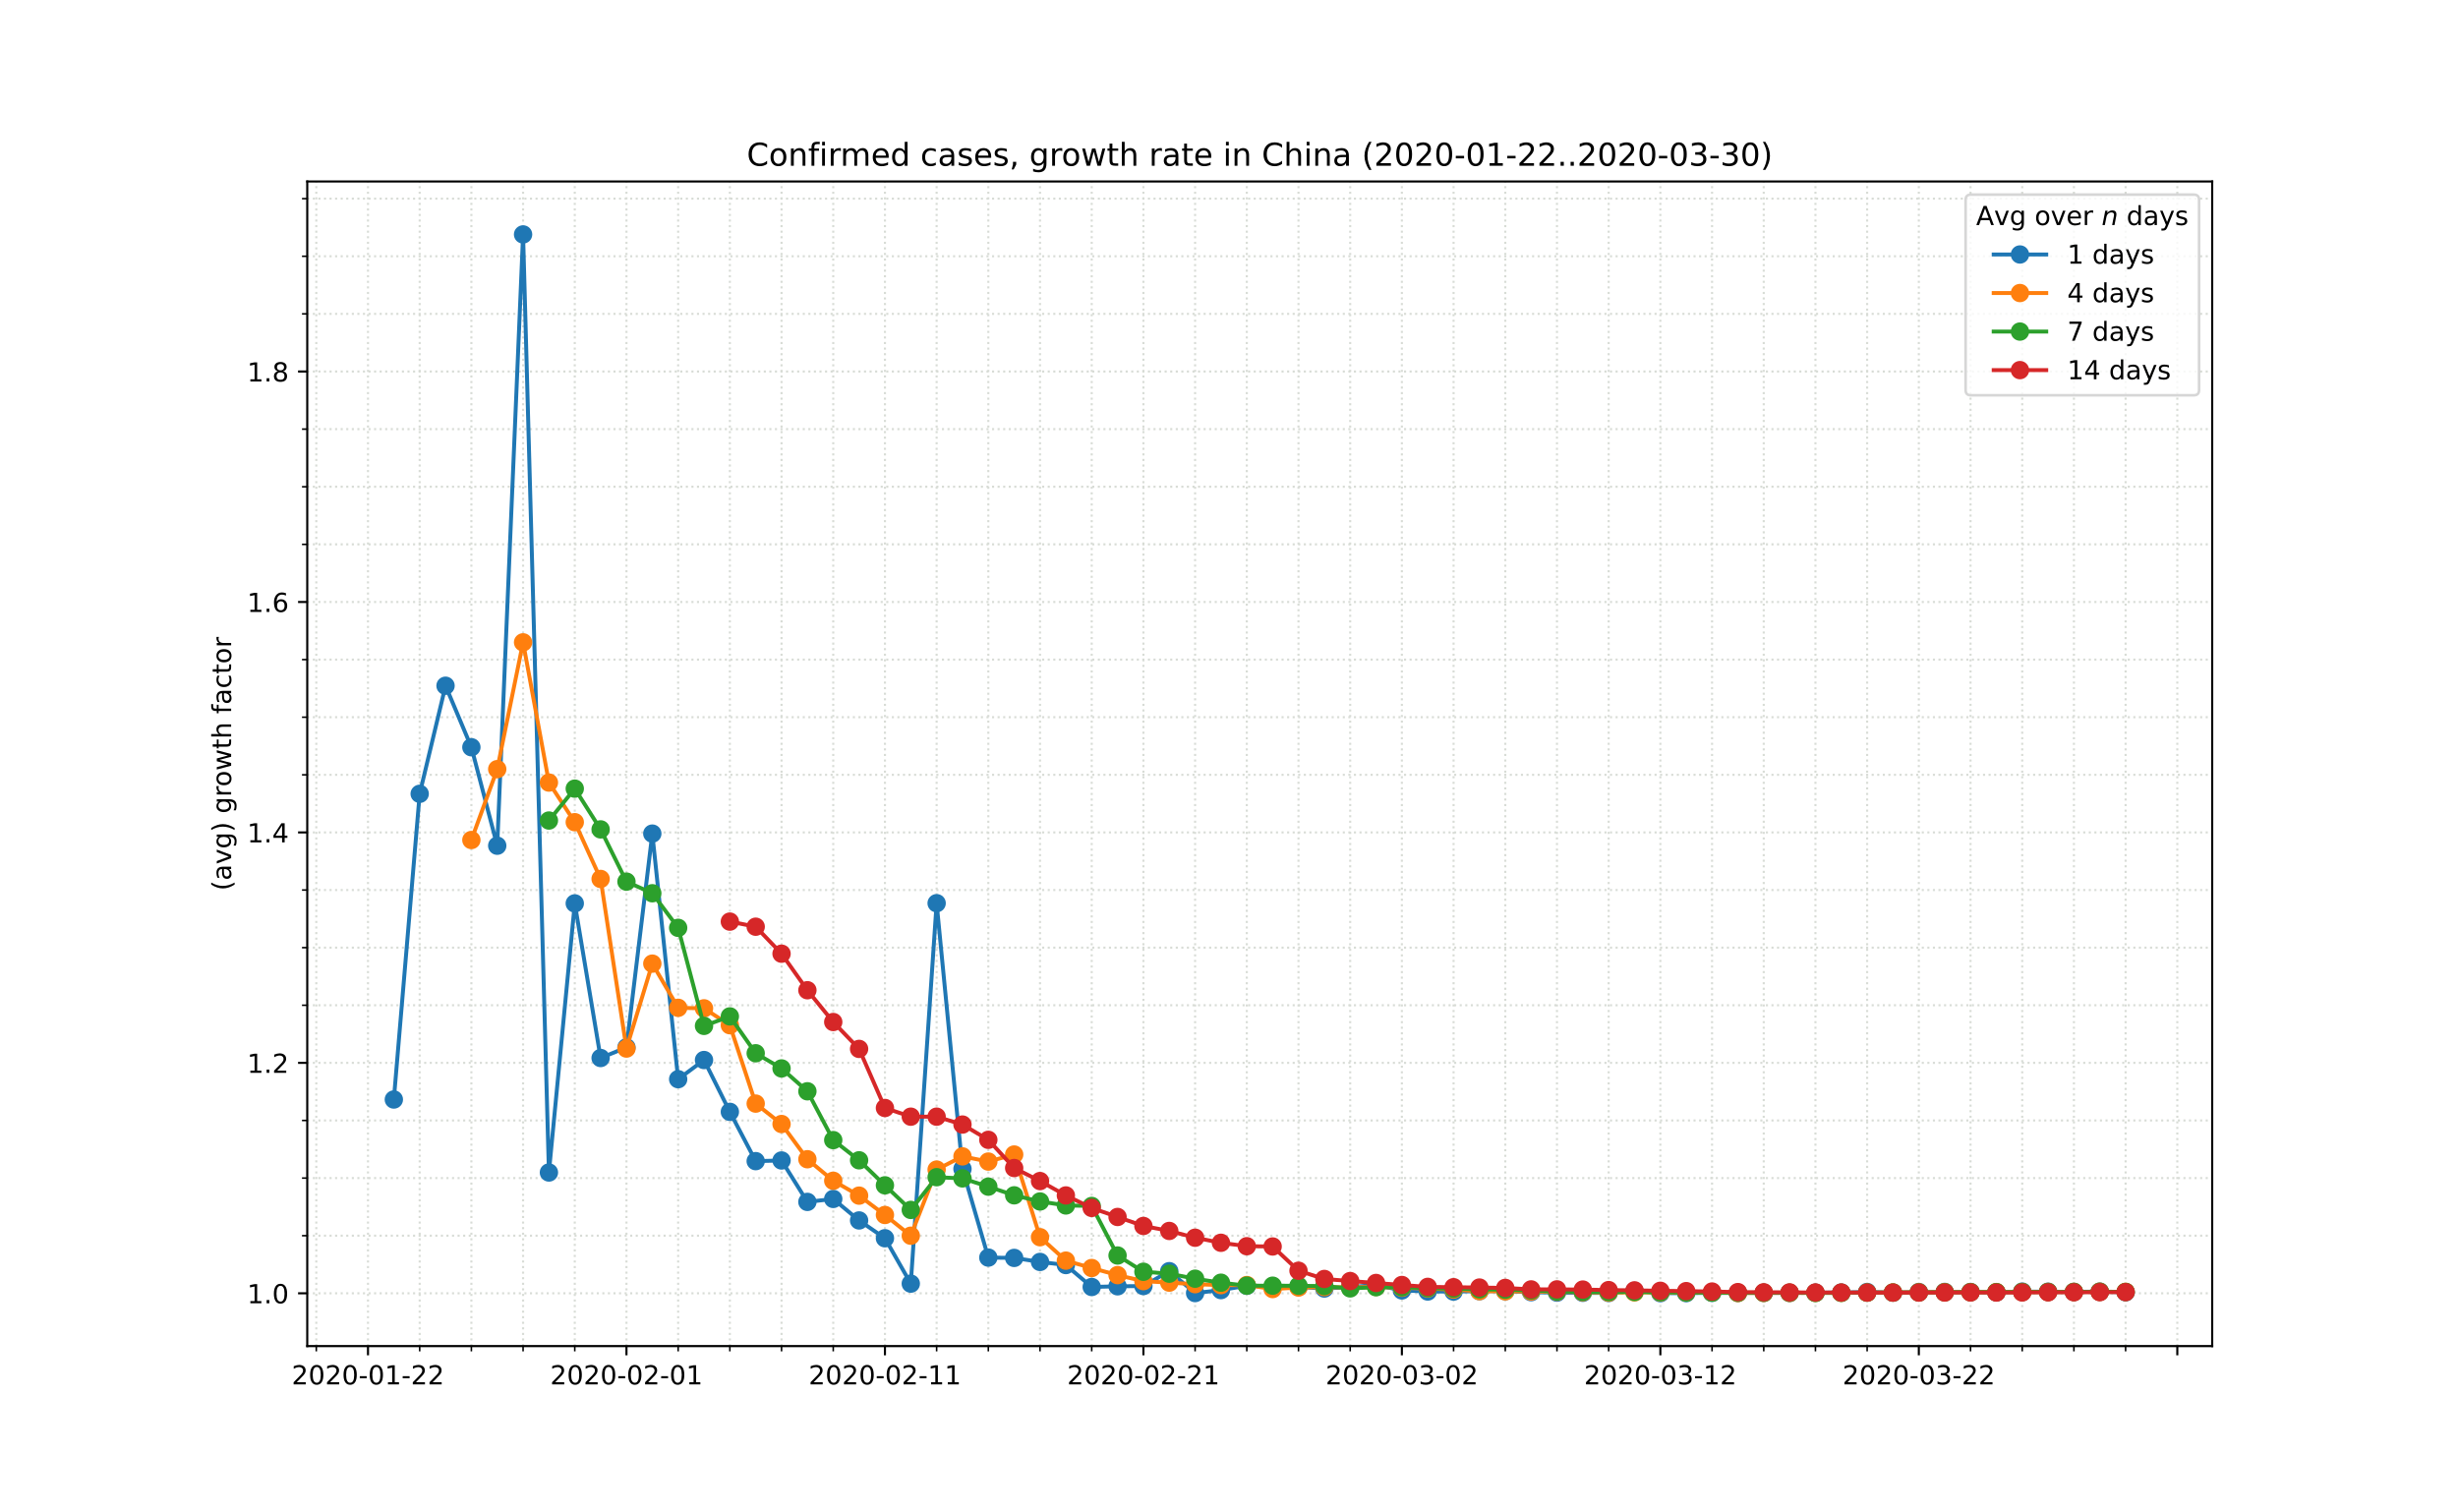 <?xml version="1.0" encoding="utf-8" standalone="no"?>
<!DOCTYPE svg PUBLIC "-//W3C//DTD SVG 1.1//EN"
  "http://www.w3.org/Graphics/SVG/1.1/DTD/svg11.dtd">
<!-- Created with matplotlib (https://matplotlib.org/) -->
<svg height="576pt" version="1.1" viewBox="0 0 936 576" width="936pt" xmlns="http://www.w3.org/2000/svg" xmlns:xlink="http://www.w3.org/1999/xlink">
 <defs>
  <style type="text/css">
*{stroke-linecap:butt;stroke-linejoin:round;}
  </style>
 </defs>
 <g id="figure_1">
  <g id="patch_1">
   <path d="M 0 576 
L 936 576 
L 936 0 
L 0 0 
z
" style="fill:#ffffff;"/>
  </g>
  <g id="axes_1">
   <g id="patch_2">
    <path d="M 117 512.64 
L 842.4 512.64 
L 842.4 69.12 
L 117 69.12 
z
" style="fill:#ffffff;"/>
   </g>
   <g id="matplotlib.axis_1">
    <g id="xtick_1">
     <g id="line2d_1">
      <path clip-path="url(#p0392250af6)" d="M 140.13 512.64 
L 140.13 69.12 
" style="fill:none;stroke:#d8dcd6;stroke-dasharray:0.8,1.32;stroke-dashoffset:0;stroke-width:0.8;"/>
     </g>
     <g id="line2d_2">
      <defs>
       <path d="M 0 0 
L 0 3.5 
" id="m56701ee6cf" style="stroke:#000000;stroke-width:0.8;"/>
      </defs>
      <g>
       <use style="stroke:#000000;stroke-width:0.8;" x="140.13" xlink:href="#m56701ee6cf" y="512.64"/>
      </g>
     </g>
     <g id="text_1">
      <!-- 2020-01-22 -->
      <defs>
       <path d="M 19.188 8.297 
L 53.609 8.297 
L 53.609 0 
L 7.328 0 
L 7.328 8.297 
Q 12.938 14.109 22.625 23.891 
Q 32.328 33.688 34.812 36.531 
Q 39.547 41.844 41.422 45.531 
Q 43.312 49.219 43.312 52.781 
Q 43.312 58.594 39.234 62.25 
Q 35.156 65.922 28.609 65.922 
Q 23.969 65.922 18.812 64.312 
Q 13.672 62.703 7.812 59.422 
L 7.812 69.391 
Q 13.766 71.781 18.938 73 
Q 24.125 74.219 28.422 74.219 
Q 39.75 74.219 46.484 68.547 
Q 53.219 62.891 53.219 53.422 
Q 53.219 48.922 51.531 44.891 
Q 49.859 40.875 45.406 35.406 
Q 44.188 33.984 37.641 27.219 
Q 31.109 20.453 19.188 8.297 
z
" id="DejaVuSans-50"/>
       <path d="M 31.781 66.406 
Q 24.172 66.406 20.328 58.906 
Q 16.5 51.422 16.5 36.375 
Q 16.5 21.391 20.328 13.891 
Q 24.172 6.391 31.781 6.391 
Q 39.453 6.391 43.281 13.891 
Q 47.125 21.391 47.125 36.375 
Q 47.125 51.422 43.281 58.906 
Q 39.453 66.406 31.781 66.406 
z
M 31.781 74.219 
Q 44.047 74.219 50.516 64.516 
Q 56.984 54.828 56.984 36.375 
Q 56.984 17.969 50.516 8.266 
Q 44.047 -1.422 31.781 -1.422 
Q 19.531 -1.422 13.062 8.266 
Q 6.594 17.969 6.594 36.375 
Q 6.594 54.828 13.062 64.516 
Q 19.531 74.219 31.781 74.219 
z
" id="DejaVuSans-48"/>
       <path d="M 4.891 31.391 
L 31.203 31.391 
L 31.203 23.391 
L 4.891 23.391 
z
" id="DejaVuSans-45"/>
       <path d="M 12.406 8.297 
L 28.516 8.297 
L 28.516 63.922 
L 10.984 60.406 
L 10.984 69.391 
L 28.422 72.906 
L 38.281 72.906 
L 38.281 8.297 
L 54.391 8.297 
L 54.391 0 
L 12.406 0 
z
" id="DejaVuSans-49"/>
      </defs>
      <g transform="translate(111.072 527.238)scale(0.1 -0.1)">
       <use xlink:href="#DejaVuSans-50"/>
       <use x="63.623" xlink:href="#DejaVuSans-48"/>
       <use x="127.246" xlink:href="#DejaVuSans-50"/>
       <use x="190.869" xlink:href="#DejaVuSans-48"/>
       <use x="254.492" xlink:href="#DejaVuSans-45"/>
       <use x="290.576" xlink:href="#DejaVuSans-48"/>
       <use x="354.199" xlink:href="#DejaVuSans-49"/>
       <use x="417.822" xlink:href="#DejaVuSans-45"/>
       <use x="453.906" xlink:href="#DejaVuSans-50"/>
       <use x="517.529" xlink:href="#DejaVuSans-50"/>
      </g>
     </g>
    </g>
    <g id="xtick_2">
     <g id="line2d_3">
      <path clip-path="url(#p0392250af6)" d="M 238.556 512.64 
L 238.556 69.12 
" style="fill:none;stroke:#d8dcd6;stroke-dasharray:0.8,1.32;stroke-dashoffset:0;stroke-width:0.8;"/>
     </g>
     <g id="line2d_4">
      <g>
       <use style="stroke:#000000;stroke-width:0.8;" x="238.556" xlink:href="#m56701ee6cf" y="512.64"/>
      </g>
     </g>
     <g id="text_2">
      <!-- 2020-02-01 -->
      <g transform="translate(209.498 527.238)scale(0.1 -0.1)">
       <use xlink:href="#DejaVuSans-50"/>
       <use x="63.623" xlink:href="#DejaVuSans-48"/>
       <use x="127.246" xlink:href="#DejaVuSans-50"/>
       <use x="190.869" xlink:href="#DejaVuSans-48"/>
       <use x="254.492" xlink:href="#DejaVuSans-45"/>
       <use x="290.576" xlink:href="#DejaVuSans-48"/>
       <use x="354.199" xlink:href="#DejaVuSans-50"/>
       <use x="417.822" xlink:href="#DejaVuSans-45"/>
       <use x="453.906" xlink:href="#DejaVuSans-48"/>
       <use x="517.529" xlink:href="#DejaVuSans-49"/>
      </g>
     </g>
    </g>
    <g id="xtick_3">
     <g id="line2d_5">
      <path clip-path="url(#p0392250af6)" d="M 336.982 512.64 
L 336.982 69.12 
" style="fill:none;stroke:#d8dcd6;stroke-dasharray:0.8,1.32;stroke-dashoffset:0;stroke-width:0.8;"/>
     </g>
     <g id="line2d_6">
      <g>
       <use style="stroke:#000000;stroke-width:0.8;" x="336.982" xlink:href="#m56701ee6cf" y="512.64"/>
      </g>
     </g>
     <g id="text_3">
      <!-- 2020-02-11 -->
      <g transform="translate(307.924 527.238)scale(0.1 -0.1)">
       <use xlink:href="#DejaVuSans-50"/>
       <use x="63.623" xlink:href="#DejaVuSans-48"/>
       <use x="127.246" xlink:href="#DejaVuSans-50"/>
       <use x="190.869" xlink:href="#DejaVuSans-48"/>
       <use x="254.492" xlink:href="#DejaVuSans-45"/>
       <use x="290.576" xlink:href="#DejaVuSans-48"/>
       <use x="354.199" xlink:href="#DejaVuSans-50"/>
       <use x="417.822" xlink:href="#DejaVuSans-45"/>
       <use x="453.906" xlink:href="#DejaVuSans-49"/>
       <use x="517.529" xlink:href="#DejaVuSans-49"/>
      </g>
     </g>
    </g>
    <g id="xtick_4">
     <g id="line2d_7">
      <path clip-path="url(#p0392250af6)" d="M 435.408 512.64 
L 435.408 69.12 
" style="fill:none;stroke:#d8dcd6;stroke-dasharray:0.8,1.32;stroke-dashoffset:0;stroke-width:0.8;"/>
     </g>
     <g id="line2d_8">
      <g>
       <use style="stroke:#000000;stroke-width:0.8;" x="435.408" xlink:href="#m56701ee6cf" y="512.64"/>
      </g>
     </g>
     <g id="text_4">
      <!-- 2020-02-21 -->
      <g transform="translate(406.35 527.238)scale(0.1 -0.1)">
       <use xlink:href="#DejaVuSans-50"/>
       <use x="63.623" xlink:href="#DejaVuSans-48"/>
       <use x="127.246" xlink:href="#DejaVuSans-50"/>
       <use x="190.869" xlink:href="#DejaVuSans-48"/>
       <use x="254.492" xlink:href="#DejaVuSans-45"/>
       <use x="290.576" xlink:href="#DejaVuSans-48"/>
       <use x="354.199" xlink:href="#DejaVuSans-50"/>
       <use x="417.822" xlink:href="#DejaVuSans-45"/>
       <use x="453.906" xlink:href="#DejaVuSans-50"/>
       <use x="517.529" xlink:href="#DejaVuSans-49"/>
      </g>
     </g>
    </g>
    <g id="xtick_5">
     <g id="line2d_9">
      <path clip-path="url(#p0392250af6)" d="M 533.834 512.64 
L 533.834 69.12 
" style="fill:none;stroke:#d8dcd6;stroke-dasharray:0.8,1.32;stroke-dashoffset:0;stroke-width:0.8;"/>
     </g>
     <g id="line2d_10">
      <g>
       <use style="stroke:#000000;stroke-width:0.8;" x="533.834" xlink:href="#m56701ee6cf" y="512.64"/>
      </g>
     </g>
     <g id="text_5">
      <!-- 2020-03-02 -->
      <defs>
       <path d="M 40.578 39.312 
Q 47.656 37.797 51.625 33 
Q 55.609 28.219 55.609 21.188 
Q 55.609 10.406 48.188 4.484 
Q 40.766 -1.422 27.094 -1.422 
Q 22.516 -1.422 17.656 -0.516 
Q 12.797 0.391 7.625 2.203 
L 7.625 11.719 
Q 11.719 9.328 16.594 8.109 
Q 21.484 6.891 26.812 6.891 
Q 36.078 6.891 40.938 10.547 
Q 45.797 14.203 45.797 21.188 
Q 45.797 27.641 41.281 31.266 
Q 36.766 34.906 28.719 34.906 
L 20.219 34.906 
L 20.219 43.016 
L 29.109 43.016 
Q 36.375 43.016 40.234 45.922 
Q 44.094 48.828 44.094 54.297 
Q 44.094 59.906 40.109 62.906 
Q 36.141 65.922 28.719 65.922 
Q 24.656 65.922 20.016 65.031 
Q 15.375 64.156 9.812 62.312 
L 9.812 71.094 
Q 15.438 72.656 20.344 73.438 
Q 25.25 74.219 29.594 74.219 
Q 40.828 74.219 47.359 69.109 
Q 53.906 64.016 53.906 55.328 
Q 53.906 49.266 50.438 45.094 
Q 46.969 40.922 40.578 39.312 
z
" id="DejaVuSans-51"/>
      </defs>
      <g transform="translate(504.777 527.238)scale(0.1 -0.1)">
       <use xlink:href="#DejaVuSans-50"/>
       <use x="63.623" xlink:href="#DejaVuSans-48"/>
       <use x="127.246" xlink:href="#DejaVuSans-50"/>
       <use x="190.869" xlink:href="#DejaVuSans-48"/>
       <use x="254.492" xlink:href="#DejaVuSans-45"/>
       <use x="290.576" xlink:href="#DejaVuSans-48"/>
       <use x="354.199" xlink:href="#DejaVuSans-51"/>
       <use x="417.822" xlink:href="#DejaVuSans-45"/>
       <use x="453.906" xlink:href="#DejaVuSans-48"/>
       <use x="517.529" xlink:href="#DejaVuSans-50"/>
      </g>
     </g>
    </g>
    <g id="xtick_6">
     <g id="line2d_11">
      <path clip-path="url(#p0392250af6)" d="M 632.26 512.64 
L 632.26 69.12 
" style="fill:none;stroke:#d8dcd6;stroke-dasharray:0.8,1.32;stroke-dashoffset:0;stroke-width:0.8;"/>
     </g>
     <g id="line2d_12">
      <g>
       <use style="stroke:#000000;stroke-width:0.8;" x="632.26" xlink:href="#m56701ee6cf" y="512.64"/>
      </g>
     </g>
     <g id="text_6">
      <!-- 2020-03-12 -->
      <g transform="translate(603.203 527.238)scale(0.1 -0.1)">
       <use xlink:href="#DejaVuSans-50"/>
       <use x="63.623" xlink:href="#DejaVuSans-48"/>
       <use x="127.246" xlink:href="#DejaVuSans-50"/>
       <use x="190.869" xlink:href="#DejaVuSans-48"/>
       <use x="254.492" xlink:href="#DejaVuSans-45"/>
       <use x="290.576" xlink:href="#DejaVuSans-48"/>
       <use x="354.199" xlink:href="#DejaVuSans-51"/>
       <use x="417.822" xlink:href="#DejaVuSans-45"/>
       <use x="453.906" xlink:href="#DejaVuSans-49"/>
       <use x="517.529" xlink:href="#DejaVuSans-50"/>
      </g>
     </g>
    </g>
    <g id="xtick_7">
     <g id="line2d_13">
      <path clip-path="url(#p0392250af6)" d="M 730.686 512.64 
L 730.686 69.12 
" style="fill:none;stroke:#d8dcd6;stroke-dasharray:0.8,1.32;stroke-dashoffset:0;stroke-width:0.8;"/>
     </g>
     <g id="line2d_14">
      <g>
       <use style="stroke:#000000;stroke-width:0.8;" x="730.686" xlink:href="#m56701ee6cf" y="512.64"/>
      </g>
     </g>
     <g id="text_7">
      <!-- 2020-03-22 -->
      <g transform="translate(701.629 527.238)scale(0.1 -0.1)">
       <use xlink:href="#DejaVuSans-50"/>
       <use x="63.623" xlink:href="#DejaVuSans-48"/>
       <use x="127.246" xlink:href="#DejaVuSans-50"/>
       <use x="190.869" xlink:href="#DejaVuSans-48"/>
       <use x="254.492" xlink:href="#DejaVuSans-45"/>
       <use x="290.576" xlink:href="#DejaVuSans-48"/>
       <use x="354.199" xlink:href="#DejaVuSans-51"/>
       <use x="417.822" xlink:href="#DejaVuSans-45"/>
       <use x="453.906" xlink:href="#DejaVuSans-50"/>
       <use x="517.529" xlink:href="#DejaVuSans-50"/>
      </g>
     </g>
    </g>
    <g id="xtick_8">
     <g id="line2d_15">
      <path clip-path="url(#p0392250af6)" d="M 829.112 512.64 
L 829.112 69.12 
" style="fill:none;stroke:#d8dcd6;stroke-dasharray:0.8,1.32;stroke-dashoffset:0;stroke-width:0.8;"/>
     </g>
     <g id="line2d_16">
      <g>
       <use style="stroke:#000000;stroke-width:0.8;" x="829.112" xlink:href="#m56701ee6cf" y="512.64"/>
      </g>
     </g>
    </g>
    <g id="xtick_9">
     <g id="line2d_17">
      <path clip-path="url(#p0392250af6)" d="M 120.445 512.64 
L 120.445 69.12 
" style="fill:none;stroke:#d8dcd6;stroke-dasharray:0.8,1.32;stroke-dashoffset:0;stroke-width:0.8;"/>
     </g>
     <g id="line2d_18">
      <defs>
       <path d="M 0 0 
L 0 2 
" id="m6d384afed0" style="stroke:#000000;stroke-width:0.6;"/>
      </defs>
      <g>
       <use style="stroke:#000000;stroke-width:0.6;" x="120.445" xlink:href="#m6d384afed0" y="512.64"/>
      </g>
     </g>
    </g>
    <g id="xtick_10">
     <g id="line2d_19">
      <path clip-path="url(#p0392250af6)" d="M 159.815 512.64 
L 159.815 69.12 
" style="fill:none;stroke:#d8dcd6;stroke-dasharray:0.8,1.32;stroke-dashoffset:0;stroke-width:0.8;"/>
     </g>
     <g id="line2d_20">
      <g>
       <use style="stroke:#000000;stroke-width:0.6;" x="159.815" xlink:href="#m6d384afed0" y="512.64"/>
      </g>
     </g>
    </g>
    <g id="xtick_11">
     <g id="line2d_21">
      <path clip-path="url(#p0392250af6)" d="M 179.501 512.64 
L 179.501 69.12 
" style="fill:none;stroke:#d8dcd6;stroke-dasharray:0.8,1.32;stroke-dashoffset:0;stroke-width:0.8;"/>
     </g>
     <g id="line2d_22">
      <g>
       <use style="stroke:#000000;stroke-width:0.6;" x="179.501" xlink:href="#m6d384afed0" y="512.64"/>
      </g>
     </g>
    </g>
    <g id="xtick_12">
     <g id="line2d_23">
      <path clip-path="url(#p0392250af6)" d="M 199.186 512.64 
L 199.186 69.12 
" style="fill:none;stroke:#d8dcd6;stroke-dasharray:0.8,1.32;stroke-dashoffset:0;stroke-width:0.8;"/>
     </g>
     <g id="line2d_24">
      <g>
       <use style="stroke:#000000;stroke-width:0.6;" x="199.186" xlink:href="#m6d384afed0" y="512.64"/>
      </g>
     </g>
    </g>
    <g id="xtick_13">
     <g id="line2d_25">
      <path clip-path="url(#p0392250af6)" d="M 218.871 512.64 
L 218.871 69.12 
" style="fill:none;stroke:#d8dcd6;stroke-dasharray:0.8,1.32;stroke-dashoffset:0;stroke-width:0.8;"/>
     </g>
     <g id="line2d_26">
      <g>
       <use style="stroke:#000000;stroke-width:0.6;" x="218.871" xlink:href="#m6d384afed0" y="512.64"/>
      </g>
     </g>
    </g>
    <g id="xtick_14">
     <g id="line2d_27">
      <path clip-path="url(#p0392250af6)" d="M 258.241 512.64 
L 258.241 69.12 
" style="fill:none;stroke:#d8dcd6;stroke-dasharray:0.8,1.32;stroke-dashoffset:0;stroke-width:0.8;"/>
     </g>
     <g id="line2d_28">
      <g>
       <use style="stroke:#000000;stroke-width:0.6;" x="258.241" xlink:href="#m6d384afed0" y="512.64"/>
      </g>
     </g>
    </g>
    <g id="xtick_15">
     <g id="line2d_29">
      <path clip-path="url(#p0392250af6)" d="M 277.927 512.64 
L 277.927 69.12 
" style="fill:none;stroke:#d8dcd6;stroke-dasharray:0.8,1.32;stroke-dashoffset:0;stroke-width:0.8;"/>
     </g>
     <g id="line2d_30">
      <g>
       <use style="stroke:#000000;stroke-width:0.6;" x="277.927" xlink:href="#m6d384afed0" y="512.64"/>
      </g>
     </g>
    </g>
    <g id="xtick_16">
     <g id="line2d_31">
      <path clip-path="url(#p0392250af6)" d="M 297.612 512.64 
L 297.612 69.12 
" style="fill:none;stroke:#d8dcd6;stroke-dasharray:0.8,1.32;stroke-dashoffset:0;stroke-width:0.8;"/>
     </g>
     <g id="line2d_32">
      <g>
       <use style="stroke:#000000;stroke-width:0.6;" x="297.612" xlink:href="#m6d384afed0" y="512.64"/>
      </g>
     </g>
    </g>
    <g id="xtick_17">
     <g id="line2d_33">
      <path clip-path="url(#p0392250af6)" d="M 317.297 512.64 
L 317.297 69.12 
" style="fill:none;stroke:#d8dcd6;stroke-dasharray:0.8,1.32;stroke-dashoffset:0;stroke-width:0.8;"/>
     </g>
     <g id="line2d_34">
      <g>
       <use style="stroke:#000000;stroke-width:0.6;" x="317.297" xlink:href="#m6d384afed0" y="512.64"/>
      </g>
     </g>
    </g>
    <g id="xtick_18">
     <g id="line2d_35">
      <path clip-path="url(#p0392250af6)" d="M 356.667 512.64 
L 356.667 69.12 
" style="fill:none;stroke:#d8dcd6;stroke-dasharray:0.8,1.32;stroke-dashoffset:0;stroke-width:0.8;"/>
     </g>
     <g id="line2d_36">
      <g>
       <use style="stroke:#000000;stroke-width:0.6;" x="356.667" xlink:href="#m6d384afed0" y="512.64"/>
      </g>
     </g>
    </g>
    <g id="xtick_19">
     <g id="line2d_37">
      <path clip-path="url(#p0392250af6)" d="M 376.353 512.64 
L 376.353 69.12 
" style="fill:none;stroke:#d8dcd6;stroke-dasharray:0.8,1.32;stroke-dashoffset:0;stroke-width:0.8;"/>
     </g>
     <g id="line2d_38">
      <g>
       <use style="stroke:#000000;stroke-width:0.6;" x="376.353" xlink:href="#m6d384afed0" y="512.64"/>
      </g>
     </g>
    </g>
    <g id="xtick_20">
     <g id="line2d_39">
      <path clip-path="url(#p0392250af6)" d="M 396.038 512.64 
L 396.038 69.12 
" style="fill:none;stroke:#d8dcd6;stroke-dasharray:0.8,1.32;stroke-dashoffset:0;stroke-width:0.8;"/>
     </g>
     <g id="line2d_40">
      <g>
       <use style="stroke:#000000;stroke-width:0.6;" x="396.038" xlink:href="#m6d384afed0" y="512.64"/>
      </g>
     </g>
    </g>
    <g id="xtick_21">
     <g id="line2d_41">
      <path clip-path="url(#p0392250af6)" d="M 415.723 512.64 
L 415.723 69.12 
" style="fill:none;stroke:#d8dcd6;stroke-dasharray:0.8,1.32;stroke-dashoffset:0;stroke-width:0.8;"/>
     </g>
     <g id="line2d_42">
      <g>
       <use style="stroke:#000000;stroke-width:0.6;" x="415.723" xlink:href="#m6d384afed0" y="512.64"/>
      </g>
     </g>
    </g>
    <g id="xtick_22">
     <g id="line2d_43">
      <path clip-path="url(#p0392250af6)" d="M 455.093 512.64 
L 455.093 69.12 
" style="fill:none;stroke:#d8dcd6;stroke-dasharray:0.8,1.32;stroke-dashoffset:0;stroke-width:0.8;"/>
     </g>
     <g id="line2d_44">
      <g>
       <use style="stroke:#000000;stroke-width:0.6;" x="455.093" xlink:href="#m6d384afed0" y="512.64"/>
      </g>
     </g>
    </g>
    <g id="xtick_23">
     <g id="line2d_45">
      <path clip-path="url(#p0392250af6)" d="M 474.779 512.64 
L 474.779 69.12 
" style="fill:none;stroke:#d8dcd6;stroke-dasharray:0.8,1.32;stroke-dashoffset:0;stroke-width:0.8;"/>
     </g>
     <g id="line2d_46">
      <g>
       <use style="stroke:#000000;stroke-width:0.6;" x="474.779" xlink:href="#m6d384afed0" y="512.64"/>
      </g>
     </g>
    </g>
    <g id="xtick_24">
     <g id="line2d_47">
      <path clip-path="url(#p0392250af6)" d="M 494.464 512.64 
L 494.464 69.12 
" style="fill:none;stroke:#d8dcd6;stroke-dasharray:0.8,1.32;stroke-dashoffset:0;stroke-width:0.8;"/>
     </g>
     <g id="line2d_48">
      <g>
       <use style="stroke:#000000;stroke-width:0.6;" x="494.464" xlink:href="#m6d384afed0" y="512.64"/>
      </g>
     </g>
    </g>
    <g id="xtick_25">
     <g id="line2d_49">
      <path clip-path="url(#p0392250af6)" d="M 514.149 512.64 
L 514.149 69.12 
" style="fill:none;stroke:#d8dcd6;stroke-dasharray:0.8,1.32;stroke-dashoffset:0;stroke-width:0.8;"/>
     </g>
     <g id="line2d_50">
      <g>
       <use style="stroke:#000000;stroke-width:0.6;" x="514.149" xlink:href="#m6d384afed0" y="512.64"/>
      </g>
     </g>
    </g>
    <g id="xtick_26">
     <g id="line2d_51">
      <path clip-path="url(#p0392250af6)" d="M 553.52 512.64 
L 553.52 69.12 
" style="fill:none;stroke:#d8dcd6;stroke-dasharray:0.8,1.32;stroke-dashoffset:0;stroke-width:0.8;"/>
     </g>
     <g id="line2d_52">
      <g>
       <use style="stroke:#000000;stroke-width:0.6;" x="553.52" xlink:href="#m6d384afed0" y="512.64"/>
      </g>
     </g>
    </g>
    <g id="xtick_27">
     <g id="line2d_53">
      <path clip-path="url(#p0392250af6)" d="M 573.205 512.64 
L 573.205 69.12 
" style="fill:none;stroke:#d8dcd6;stroke-dasharray:0.8,1.32;stroke-dashoffset:0;stroke-width:0.8;"/>
     </g>
     <g id="line2d_54">
      <g>
       <use style="stroke:#000000;stroke-width:0.6;" x="573.205" xlink:href="#m6d384afed0" y="512.64"/>
      </g>
     </g>
    </g>
    <g id="xtick_28">
     <g id="line2d_55">
      <path clip-path="url(#p0392250af6)" d="M 592.89 512.64 
L 592.89 69.12 
" style="fill:none;stroke:#d8dcd6;stroke-dasharray:0.8,1.32;stroke-dashoffset:0;stroke-width:0.8;"/>
     </g>
     <g id="line2d_56">
      <g>
       <use style="stroke:#000000;stroke-width:0.6;" x="592.89" xlink:href="#m6d384afed0" y="512.64"/>
      </g>
     </g>
    </g>
    <g id="xtick_29">
     <g id="line2d_57">
      <path clip-path="url(#p0392250af6)" d="M 612.575 512.64 
L 612.575 69.12 
" style="fill:none;stroke:#d8dcd6;stroke-dasharray:0.8,1.32;stroke-dashoffset:0;stroke-width:0.8;"/>
     </g>
     <g id="line2d_58">
      <g>
       <use style="stroke:#000000;stroke-width:0.6;" x="612.575" xlink:href="#m6d384afed0" y="512.64"/>
      </g>
     </g>
    </g>
    <g id="xtick_30">
     <g id="line2d_59">
      <path clip-path="url(#p0392250af6)" d="M 651.946 512.64 
L 651.946 69.12 
" style="fill:none;stroke:#d8dcd6;stroke-dasharray:0.8,1.32;stroke-dashoffset:0;stroke-width:0.8;"/>
     </g>
     <g id="line2d_60">
      <g>
       <use style="stroke:#000000;stroke-width:0.6;" x="651.946" xlink:href="#m6d384afed0" y="512.64"/>
      </g>
     </g>
    </g>
    <g id="xtick_31">
     <g id="line2d_61">
      <path clip-path="url(#p0392250af6)" d="M 671.631 512.64 
L 671.631 69.12 
" style="fill:none;stroke:#d8dcd6;stroke-dasharray:0.8,1.32;stroke-dashoffset:0;stroke-width:0.8;"/>
     </g>
     <g id="line2d_62">
      <g>
       <use style="stroke:#000000;stroke-width:0.6;" x="671.631" xlink:href="#m6d384afed0" y="512.64"/>
      </g>
     </g>
    </g>
    <g id="xtick_32">
     <g id="line2d_63">
      <path clip-path="url(#p0392250af6)" d="M 691.316 512.64 
L 691.316 69.12 
" style="fill:none;stroke:#d8dcd6;stroke-dasharray:0.8,1.32;stroke-dashoffset:0;stroke-width:0.8;"/>
     </g>
     <g id="line2d_64">
      <g>
       <use style="stroke:#000000;stroke-width:0.6;" x="691.316" xlink:href="#m6d384afed0" y="512.64"/>
      </g>
     </g>
    </g>
    <g id="xtick_33">
     <g id="line2d_65">
      <path clip-path="url(#p0392250af6)" d="M 711.001 512.64 
L 711.001 69.12 
" style="fill:none;stroke:#d8dcd6;stroke-dasharray:0.8,1.32;stroke-dashoffset:0;stroke-width:0.8;"/>
     </g>
     <g id="line2d_66">
      <g>
       <use style="stroke:#000000;stroke-width:0.6;" x="711.001" xlink:href="#m6d384afed0" y="512.64"/>
      </g>
     </g>
    </g>
    <g id="xtick_34">
     <g id="line2d_67">
      <path clip-path="url(#p0392250af6)" d="M 750.372 512.64 
L 750.372 69.12 
" style="fill:none;stroke:#d8dcd6;stroke-dasharray:0.8,1.32;stroke-dashoffset:0;stroke-width:0.8;"/>
     </g>
     <g id="line2d_68">
      <g>
       <use style="stroke:#000000;stroke-width:0.6;" x="750.372" xlink:href="#m6d384afed0" y="512.64"/>
      </g>
     </g>
    </g>
    <g id="xtick_35">
     <g id="line2d_69">
      <path clip-path="url(#p0392250af6)" d="M 770.057 512.64 
L 770.057 69.12 
" style="fill:none;stroke:#d8dcd6;stroke-dasharray:0.8,1.32;stroke-dashoffset:0;stroke-width:0.8;"/>
     </g>
     <g id="line2d_70">
      <g>
       <use style="stroke:#000000;stroke-width:0.6;" x="770.057" xlink:href="#m6d384afed0" y="512.64"/>
      </g>
     </g>
    </g>
    <g id="xtick_36">
     <g id="line2d_71">
      <path clip-path="url(#p0392250af6)" d="M 789.742 512.64 
L 789.742 69.12 
" style="fill:none;stroke:#d8dcd6;stroke-dasharray:0.8,1.32;stroke-dashoffset:0;stroke-width:0.8;"/>
     </g>
     <g id="line2d_72">
      <g>
       <use style="stroke:#000000;stroke-width:0.6;" x="789.742" xlink:href="#m6d384afed0" y="512.64"/>
      </g>
     </g>
    </g>
    <g id="xtick_37">
     <g id="line2d_73">
      <path clip-path="url(#p0392250af6)" d="M 809.427 512.64 
L 809.427 69.12 
" style="fill:none;stroke:#d8dcd6;stroke-dasharray:0.8,1.32;stroke-dashoffset:0;stroke-width:0.8;"/>
     </g>
     <g id="line2d_74">
      <g>
       <use style="stroke:#000000;stroke-width:0.6;" x="809.427" xlink:href="#m6d384afed0" y="512.64"/>
      </g>
     </g>
    </g>
   </g>
   <g id="matplotlib.axis_2">
    <g id="ytick_1">
     <g id="line2d_75">
      <path clip-path="url(#p0392250af6)" d="M 117 492.54 
L 842.4 492.54 
" style="fill:none;stroke:#d8dcd6;stroke-dasharray:0.8,1.32;stroke-dashoffset:0;stroke-width:0.8;"/>
     </g>
     <g id="line2d_76">
      <defs>
       <path d="M 0 0 
L -3.5 0 
" id="m9b90c8cdfd" style="stroke:#000000;stroke-width:0.8;"/>
      </defs>
      <g>
       <use style="stroke:#000000;stroke-width:0.8;" x="117" xlink:href="#m9b90c8cdfd" y="492.54"/>
      </g>
     </g>
     <g id="text_8">
      <!-- 1.0 -->
      <defs>
       <path d="M 10.688 12.406 
L 21 12.406 
L 21 0 
L 10.688 0 
z
" id="DejaVuSans-46"/>
      </defs>
      <g transform="translate(94.097 496.339)scale(0.1 -0.1)">
       <use xlink:href="#DejaVuSans-49"/>
       <use x="63.623" xlink:href="#DejaVuSans-46"/>
       <use x="95.41" xlink:href="#DejaVuSans-48"/>
      </g>
     </g>
    </g>
    <g id="ytick_2">
     <g id="line2d_77">
      <path clip-path="url(#p0392250af6)" d="M 117 404.776 
L 842.4 404.776 
" style="fill:none;stroke:#d8dcd6;stroke-dasharray:0.8,1.32;stroke-dashoffset:0;stroke-width:0.8;"/>
     </g>
     <g id="line2d_78">
      <g>
       <use style="stroke:#000000;stroke-width:0.8;" x="117" xlink:href="#m9b90c8cdfd" y="404.776"/>
      </g>
     </g>
     <g id="text_9">
      <!-- 1.2 -->
      <g transform="translate(94.097 408.575)scale(0.1 -0.1)">
       <use xlink:href="#DejaVuSans-49"/>
       <use x="63.623" xlink:href="#DejaVuSans-46"/>
       <use x="95.41" xlink:href="#DejaVuSans-50"/>
      </g>
     </g>
    </g>
    <g id="ytick_3">
     <g id="line2d_79">
      <path clip-path="url(#p0392250af6)" d="M 117 317.012 
L 842.4 317.012 
" style="fill:none;stroke:#d8dcd6;stroke-dasharray:0.8,1.32;stroke-dashoffset:0;stroke-width:0.8;"/>
     </g>
     <g id="line2d_80">
      <g>
       <use style="stroke:#000000;stroke-width:0.8;" x="117" xlink:href="#m9b90c8cdfd" y="317.012"/>
      </g>
     </g>
     <g id="text_10">
      <!-- 1.4 -->
      <defs>
       <path d="M 37.797 64.312 
L 12.891 25.391 
L 37.797 25.391 
z
M 35.203 72.906 
L 47.609 72.906 
L 47.609 25.391 
L 58.016 25.391 
L 58.016 17.188 
L 47.609 17.188 
L 47.609 0 
L 37.797 0 
L 37.797 17.188 
L 4.891 17.188 
L 4.891 26.703 
z
" id="DejaVuSans-52"/>
      </defs>
      <g transform="translate(94.097 320.811)scale(0.1 -0.1)">
       <use xlink:href="#DejaVuSans-49"/>
       <use x="63.623" xlink:href="#DejaVuSans-46"/>
       <use x="95.41" xlink:href="#DejaVuSans-52"/>
      </g>
     </g>
    </g>
    <g id="ytick_4">
     <g id="line2d_81">
      <path clip-path="url(#p0392250af6)" d="M 117 229.248 
L 842.4 229.248 
" style="fill:none;stroke:#d8dcd6;stroke-dasharray:0.8,1.32;stroke-dashoffset:0;stroke-width:0.8;"/>
     </g>
     <g id="line2d_82">
      <g>
       <use style="stroke:#000000;stroke-width:0.8;" x="117" xlink:href="#m9b90c8cdfd" y="229.248"/>
      </g>
     </g>
     <g id="text_11">
      <!-- 1.6 -->
      <defs>
       <path d="M 33.016 40.375 
Q 26.375 40.375 22.484 35.828 
Q 18.609 31.297 18.609 23.391 
Q 18.609 15.531 22.484 10.953 
Q 26.375 6.391 33.016 6.391 
Q 39.656 6.391 43.531 10.953 
Q 47.406 15.531 47.406 23.391 
Q 47.406 31.297 43.531 35.828 
Q 39.656 40.375 33.016 40.375 
z
M 52.594 71.297 
L 52.594 62.312 
Q 48.875 64.062 45.094 64.984 
Q 41.312 65.922 37.594 65.922 
Q 27.828 65.922 22.672 59.328 
Q 17.531 52.734 16.797 39.406 
Q 19.672 43.656 24.016 45.922 
Q 28.375 48.188 33.594 48.188 
Q 44.578 48.188 50.953 41.516 
Q 57.328 34.859 57.328 23.391 
Q 57.328 12.156 50.688 5.359 
Q 44.047 -1.422 33.016 -1.422 
Q 20.359 -1.422 13.672 8.266 
Q 6.984 17.969 6.984 36.375 
Q 6.984 53.656 15.188 63.938 
Q 23.391 74.219 37.203 74.219 
Q 40.922 74.219 44.703 73.484 
Q 48.484 72.75 52.594 71.297 
z
" id="DejaVuSans-54"/>
      </defs>
      <g transform="translate(94.097 233.048)scale(0.1 -0.1)">
       <use xlink:href="#DejaVuSans-49"/>
       <use x="63.623" xlink:href="#DejaVuSans-46"/>
       <use x="95.41" xlink:href="#DejaVuSans-54"/>
      </g>
     </g>
    </g>
    <g id="ytick_5">
     <g id="line2d_83">
      <path clip-path="url(#p0392250af6)" d="M 117 141.485 
L 842.4 141.485 
" style="fill:none;stroke:#d8dcd6;stroke-dasharray:0.8,1.32;stroke-dashoffset:0;stroke-width:0.8;"/>
     </g>
     <g id="line2d_84">
      <g>
       <use style="stroke:#000000;stroke-width:0.8;" x="117" xlink:href="#m9b90c8cdfd" y="141.485"/>
      </g>
     </g>
     <g id="text_12">
      <!-- 1.8 -->
      <defs>
       <path d="M 31.781 34.625 
Q 24.75 34.625 20.719 30.859 
Q 16.703 27.094 16.703 20.516 
Q 16.703 13.922 20.719 10.156 
Q 24.75 6.391 31.781 6.391 
Q 38.812 6.391 42.859 10.172 
Q 46.922 13.969 46.922 20.516 
Q 46.922 27.094 42.891 30.859 
Q 38.875 34.625 31.781 34.625 
z
M 21.922 38.812 
Q 15.578 40.375 12.031 44.719 
Q 8.5 49.078 8.5 55.328 
Q 8.5 64.062 14.719 69.141 
Q 20.953 74.219 31.781 74.219 
Q 42.672 74.219 48.875 69.141 
Q 55.078 64.062 55.078 55.328 
Q 55.078 49.078 51.531 44.719 
Q 48 40.375 41.703 38.812 
Q 48.828 37.156 52.797 32.312 
Q 56.781 27.484 56.781 20.516 
Q 56.781 9.906 50.312 4.234 
Q 43.844 -1.422 31.781 -1.422 
Q 19.734 -1.422 13.25 4.234 
Q 6.781 9.906 6.781 20.516 
Q 6.781 27.484 10.781 32.312 
Q 14.797 37.156 21.922 38.812 
z
M 18.312 54.391 
Q 18.312 48.734 21.844 45.562 
Q 25.391 42.391 31.781 42.391 
Q 38.141 42.391 41.719 45.562 
Q 45.312 48.734 45.312 54.391 
Q 45.312 60.062 41.719 63.234 
Q 38.141 66.406 31.781 66.406 
Q 25.391 66.406 21.844 63.234 
Q 18.312 60.062 18.312 54.391 
z
" id="DejaVuSans-56"/>
      </defs>
      <g transform="translate(94.097 145.284)scale(0.1 -0.1)">
       <use xlink:href="#DejaVuSans-49"/>
       <use x="63.623" xlink:href="#DejaVuSans-46"/>
       <use x="95.41" xlink:href="#DejaVuSans-56"/>
      </g>
     </g>
    </g>
    <g id="ytick_6">
     <g id="line2d_85">
      <path clip-path="url(#p0392250af6)" d="M 117 470.599 
L 842.4 470.599 
" style="fill:none;stroke:#d8dcd6;stroke-dasharray:0.8,1.32;stroke-dashoffset:0;stroke-width:0.8;"/>
     </g>
     <g id="line2d_86">
      <defs>
       <path d="M 0 0 
L -2 0 
" id="mf66d454fe6" style="stroke:#000000;stroke-width:0.6;"/>
      </defs>
      <g>
       <use style="stroke:#000000;stroke-width:0.6;" x="117" xlink:href="#mf66d454fe6" y="470.599"/>
      </g>
     </g>
    </g>
    <g id="ytick_7">
     <g id="line2d_87">
      <path clip-path="url(#p0392250af6)" d="M 117 448.658 
L 842.4 448.658 
" style="fill:none;stroke:#d8dcd6;stroke-dasharray:0.8,1.32;stroke-dashoffset:0;stroke-width:0.8;"/>
     </g>
     <g id="line2d_88">
      <g>
       <use style="stroke:#000000;stroke-width:0.6;" x="117" xlink:href="#mf66d454fe6" y="448.658"/>
      </g>
     </g>
    </g>
    <g id="ytick_8">
     <g id="line2d_89">
      <path clip-path="url(#p0392250af6)" d="M 117 426.717 
L 842.4 426.717 
" style="fill:none;stroke:#d8dcd6;stroke-dasharray:0.8,1.32;stroke-dashoffset:0;stroke-width:0.8;"/>
     </g>
     <g id="line2d_90">
      <g>
       <use style="stroke:#000000;stroke-width:0.6;" x="117" xlink:href="#mf66d454fe6" y="426.717"/>
      </g>
     </g>
    </g>
    <g id="ytick_9">
     <g id="line2d_91">
      <path clip-path="url(#p0392250af6)" d="M 117 382.835 
L 842.4 382.835 
" style="fill:none;stroke:#d8dcd6;stroke-dasharray:0.8,1.32;stroke-dashoffset:0;stroke-width:0.8;"/>
     </g>
     <g id="line2d_92">
      <g>
       <use style="stroke:#000000;stroke-width:0.6;" x="117" xlink:href="#mf66d454fe6" y="382.835"/>
      </g>
     </g>
    </g>
    <g id="ytick_10">
     <g id="line2d_93">
      <path clip-path="url(#p0392250af6)" d="M 117 360.894 
L 842.4 360.894 
" style="fill:none;stroke:#d8dcd6;stroke-dasharray:0.8,1.32;stroke-dashoffset:0;stroke-width:0.8;"/>
     </g>
     <g id="line2d_94">
      <g>
       <use style="stroke:#000000;stroke-width:0.6;" x="117" xlink:href="#mf66d454fe6" y="360.894"/>
      </g>
     </g>
    </g>
    <g id="ytick_11">
     <g id="line2d_95">
      <path clip-path="url(#p0392250af6)" d="M 117 338.953 
L 842.4 338.953 
" style="fill:none;stroke:#d8dcd6;stroke-dasharray:0.8,1.32;stroke-dashoffset:0;stroke-width:0.8;"/>
     </g>
     <g id="line2d_96">
      <g>
       <use style="stroke:#000000;stroke-width:0.6;" x="117" xlink:href="#mf66d454fe6" y="338.953"/>
      </g>
     </g>
    </g>
    <g id="ytick_12">
     <g id="line2d_97">
      <path clip-path="url(#p0392250af6)" d="M 117 295.071 
L 842.4 295.071 
" style="fill:none;stroke:#d8dcd6;stroke-dasharray:0.8,1.32;stroke-dashoffset:0;stroke-width:0.8;"/>
     </g>
     <g id="line2d_98">
      <g>
       <use style="stroke:#000000;stroke-width:0.6;" x="117" xlink:href="#mf66d454fe6" y="295.071"/>
      </g>
     </g>
    </g>
    <g id="ytick_13">
     <g id="line2d_99">
      <path clip-path="url(#p0392250af6)" d="M 117 273.13 
L 842.4 273.13 
" style="fill:none;stroke:#d8dcd6;stroke-dasharray:0.8,1.32;stroke-dashoffset:0;stroke-width:0.8;"/>
     </g>
     <g id="line2d_100">
      <g>
       <use style="stroke:#000000;stroke-width:0.6;" x="117" xlink:href="#mf66d454fe6" y="273.13"/>
      </g>
     </g>
    </g>
    <g id="ytick_14">
     <g id="line2d_101">
      <path clip-path="url(#p0392250af6)" d="M 117 251.189 
L 842.4 251.189 
" style="fill:none;stroke:#d8dcd6;stroke-dasharray:0.8,1.32;stroke-dashoffset:0;stroke-width:0.8;"/>
     </g>
     <g id="line2d_102">
      <g>
       <use style="stroke:#000000;stroke-width:0.6;" x="117" xlink:href="#mf66d454fe6" y="251.189"/>
      </g>
     </g>
    </g>
    <g id="ytick_15">
     <g id="line2d_103">
      <path clip-path="url(#p0392250af6)" d="M 117 207.307 
L 842.4 207.307 
" style="fill:none;stroke:#d8dcd6;stroke-dasharray:0.8,1.32;stroke-dashoffset:0;stroke-width:0.8;"/>
     </g>
     <g id="line2d_104">
      <g>
       <use style="stroke:#000000;stroke-width:0.6;" x="117" xlink:href="#mf66d454fe6" y="207.307"/>
      </g>
     </g>
    </g>
    <g id="ytick_16">
     <g id="line2d_105">
      <path clip-path="url(#p0392250af6)" d="M 117 185.366 
L 842.4 185.366 
" style="fill:none;stroke:#d8dcd6;stroke-dasharray:0.8,1.32;stroke-dashoffset:0;stroke-width:0.8;"/>
     </g>
     <g id="line2d_106">
      <g>
       <use style="stroke:#000000;stroke-width:0.6;" x="117" xlink:href="#mf66d454fe6" y="185.366"/>
      </g>
     </g>
    </g>
    <g id="ytick_17">
     <g id="line2d_107">
      <path clip-path="url(#p0392250af6)" d="M 117 163.426 
L 842.4 163.426 
" style="fill:none;stroke:#d8dcd6;stroke-dasharray:0.8,1.32;stroke-dashoffset:0;stroke-width:0.8;"/>
     </g>
     <g id="line2d_108">
      <g>
       <use style="stroke:#000000;stroke-width:0.6;" x="117" xlink:href="#mf66d454fe6" y="163.426"/>
      </g>
     </g>
    </g>
    <g id="ytick_18">
     <g id="line2d_109">
      <path clip-path="url(#p0392250af6)" d="M 117 119.544 
L 842.4 119.544 
" style="fill:none;stroke:#d8dcd6;stroke-dasharray:0.8,1.32;stroke-dashoffset:0;stroke-width:0.8;"/>
     </g>
     <g id="line2d_110">
      <g>
       <use style="stroke:#000000;stroke-width:0.6;" x="117" xlink:href="#mf66d454fe6" y="119.544"/>
      </g>
     </g>
    </g>
    <g id="ytick_19">
     <g id="line2d_111">
      <path clip-path="url(#p0392250af6)" d="M 117 97.603 
L 842.4 97.603 
" style="fill:none;stroke:#d8dcd6;stroke-dasharray:0.8,1.32;stroke-dashoffset:0;stroke-width:0.8;"/>
     </g>
     <g id="line2d_112">
      <g>
       <use style="stroke:#000000;stroke-width:0.6;" x="117" xlink:href="#mf66d454fe6" y="97.603"/>
      </g>
     </g>
    </g>
    <g id="ytick_20">
     <g id="line2d_113">
      <path clip-path="url(#p0392250af6)" d="M 117 75.662 
L 842.4 75.662 
" style="fill:none;stroke:#d8dcd6;stroke-dasharray:0.8,1.32;stroke-dashoffset:0;stroke-width:0.8;"/>
     </g>
     <g id="line2d_114">
      <g>
       <use style="stroke:#000000;stroke-width:0.6;" x="117" xlink:href="#mf66d454fe6" y="75.662"/>
      </g>
     </g>
    </g>
    <g id="text_13">
     <!-- (avg) growth factor -->
     <defs>
      <path d="M 31 75.875 
Q 24.469 64.656 21.281 53.656 
Q 18.109 42.672 18.109 31.391 
Q 18.109 20.125 21.312 9.062 
Q 24.516 -2 31 -13.188 
L 23.188 -13.188 
Q 15.875 -1.703 12.234 9.375 
Q 8.594 20.453 8.594 31.391 
Q 8.594 42.281 12.203 53.312 
Q 15.828 64.359 23.188 75.875 
z
" id="DejaVuSans-40"/>
      <path d="M 34.281 27.484 
Q 23.391 27.484 19.188 25 
Q 14.984 22.516 14.984 16.5 
Q 14.984 11.719 18.141 8.906 
Q 21.297 6.109 26.703 6.109 
Q 34.188 6.109 38.703 11.406 
Q 43.219 16.703 43.219 25.484 
L 43.219 27.484 
z
M 52.203 31.203 
L 52.203 0 
L 43.219 0 
L 43.219 8.297 
Q 40.141 3.328 35.547 0.953 
Q 30.953 -1.422 24.312 -1.422 
Q 15.922 -1.422 10.953 3.297 
Q 6 8.016 6 15.922 
Q 6 25.141 12.172 29.828 
Q 18.359 34.516 30.609 34.516 
L 43.219 34.516 
L 43.219 35.406 
Q 43.219 41.609 39.141 45 
Q 35.062 48.391 27.688 48.391 
Q 23 48.391 18.547 47.266 
Q 14.109 46.141 10.016 43.891 
L 10.016 52.203 
Q 14.938 54.109 19.578 55.047 
Q 24.219 56 28.609 56 
Q 40.484 56 46.344 49.844 
Q 52.203 43.703 52.203 31.203 
z
" id="DejaVuSans-97"/>
      <path d="M 2.984 54.688 
L 12.5 54.688 
L 29.594 8.797 
L 46.688 54.688 
L 56.203 54.688 
L 35.688 0 
L 23.484 0 
z
" id="DejaVuSans-118"/>
      <path d="M 45.406 27.984 
Q 45.406 37.75 41.375 43.109 
Q 37.359 48.484 30.078 48.484 
Q 22.859 48.484 18.828 43.109 
Q 14.797 37.75 14.797 27.984 
Q 14.797 18.266 18.828 12.891 
Q 22.859 7.516 30.078 7.516 
Q 37.359 7.516 41.375 12.891 
Q 45.406 18.266 45.406 27.984 
z
M 54.391 6.781 
Q 54.391 -7.172 48.188 -13.984 
Q 42 -20.797 29.203 -20.797 
Q 24.469 -20.797 20.266 -20.094 
Q 16.062 -19.391 12.109 -17.922 
L 12.109 -9.188 
Q 16.062 -11.328 19.922 -12.344 
Q 23.781 -13.375 27.781 -13.375 
Q 36.625 -13.375 41.016 -8.766 
Q 45.406 -4.156 45.406 5.172 
L 45.406 9.625 
Q 42.625 4.781 38.281 2.391 
Q 33.938 0 27.875 0 
Q 17.828 0 11.672 7.656 
Q 5.516 15.328 5.516 27.984 
Q 5.516 40.672 11.672 48.328 
Q 17.828 56 27.875 56 
Q 33.938 56 38.281 53.609 
Q 42.625 51.219 45.406 46.391 
L 45.406 54.688 
L 54.391 54.688 
z
" id="DejaVuSans-103"/>
      <path d="M 8.016 75.875 
L 15.828 75.875 
Q 23.141 64.359 26.781 53.312 
Q 30.422 42.281 30.422 31.391 
Q 30.422 20.453 26.781 9.375 
Q 23.141 -1.703 15.828 -13.188 
L 8.016 -13.188 
Q 14.5 -2 17.703 9.062 
Q 20.906 20.125 20.906 31.391 
Q 20.906 42.672 17.703 53.656 
Q 14.5 64.656 8.016 75.875 
z
" id="DejaVuSans-41"/>
      <path id="DejaVuSans-32"/>
      <path d="M 41.109 46.297 
Q 39.594 47.172 37.812 47.578 
Q 36.031 48 33.891 48 
Q 26.266 48 22.188 43.047 
Q 18.109 38.094 18.109 28.812 
L 18.109 0 
L 9.078 0 
L 9.078 54.688 
L 18.109 54.688 
L 18.109 46.188 
Q 20.953 51.172 25.484 53.578 
Q 30.031 56 36.531 56 
Q 37.453 56 38.578 55.875 
Q 39.703 55.766 41.062 55.516 
z
" id="DejaVuSans-114"/>
      <path d="M 30.609 48.391 
Q 23.391 48.391 19.188 42.75 
Q 14.984 37.109 14.984 27.297 
Q 14.984 17.484 19.156 11.844 
Q 23.344 6.203 30.609 6.203 
Q 37.797 6.203 41.984 11.859 
Q 46.188 17.531 46.188 27.297 
Q 46.188 37.016 41.984 42.703 
Q 37.797 48.391 30.609 48.391 
z
M 30.609 56 
Q 42.328 56 49.016 48.375 
Q 55.719 40.766 55.719 27.297 
Q 55.719 13.875 49.016 6.219 
Q 42.328 -1.422 30.609 -1.422 
Q 18.844 -1.422 12.172 6.219 
Q 5.516 13.875 5.516 27.297 
Q 5.516 40.766 12.172 48.375 
Q 18.844 56 30.609 56 
z
" id="DejaVuSans-111"/>
      <path d="M 4.203 54.688 
L 13.188 54.688 
L 24.422 12.016 
L 35.594 54.688 
L 46.188 54.688 
L 57.422 12.016 
L 68.609 54.688 
L 77.594 54.688 
L 63.281 0 
L 52.688 0 
L 40.922 44.828 
L 29.109 0 
L 18.5 0 
z
" id="DejaVuSans-119"/>
      <path d="M 18.312 70.219 
L 18.312 54.688 
L 36.812 54.688 
L 36.812 47.703 
L 18.312 47.703 
L 18.312 18.016 
Q 18.312 11.328 20.141 9.422 
Q 21.969 7.516 27.594 7.516 
L 36.812 7.516 
L 36.812 0 
L 27.594 0 
Q 17.188 0 13.234 3.875 
Q 9.281 7.766 9.281 18.016 
L 9.281 47.703 
L 2.688 47.703 
L 2.688 54.688 
L 9.281 54.688 
L 9.281 70.219 
z
" id="DejaVuSans-116"/>
      <path d="M 54.891 33.016 
L 54.891 0 
L 45.906 0 
L 45.906 32.719 
Q 45.906 40.484 42.875 44.328 
Q 39.844 48.188 33.797 48.188 
Q 26.516 48.188 22.312 43.547 
Q 18.109 38.922 18.109 30.906 
L 18.109 0 
L 9.078 0 
L 9.078 75.984 
L 18.109 75.984 
L 18.109 46.188 
Q 21.344 51.125 25.703 53.562 
Q 30.078 56 35.797 56 
Q 45.219 56 50.047 50.172 
Q 54.891 44.344 54.891 33.016 
z
" id="DejaVuSans-104"/>
      <path d="M 37.109 75.984 
L 37.109 68.5 
L 28.516 68.5 
Q 23.688 68.5 21.797 66.547 
Q 19.922 64.594 19.922 59.516 
L 19.922 54.688 
L 34.719 54.688 
L 34.719 47.703 
L 19.922 47.703 
L 19.922 0 
L 10.891 0 
L 10.891 47.703 
L 2.297 47.703 
L 2.297 54.688 
L 10.891 54.688 
L 10.891 58.5 
Q 10.891 67.625 15.141 71.797 
Q 19.391 75.984 28.609 75.984 
z
" id="DejaVuSans-102"/>
      <path d="M 48.781 52.594 
L 48.781 44.188 
Q 44.969 46.297 41.141 47.344 
Q 37.312 48.391 33.406 48.391 
Q 24.656 48.391 19.812 42.844 
Q 14.984 37.312 14.984 27.297 
Q 14.984 17.281 19.812 11.734 
Q 24.656 6.203 33.406 6.203 
Q 37.312 6.203 41.141 7.25 
Q 44.969 8.297 48.781 10.406 
L 48.781 2.094 
Q 45.016 0.344 40.984 -0.531 
Q 36.969 -1.422 32.422 -1.422 
Q 20.062 -1.422 12.781 6.344 
Q 5.516 14.109 5.516 27.297 
Q 5.516 40.672 12.859 48.328 
Q 20.219 56 33.016 56 
Q 37.156 56 41.109 55.141 
Q 45.062 54.297 48.781 52.594 
z
" id="DejaVuSans-99"/>
     </defs>
     <g transform="translate(88.017 339.2)rotate(-90)scale(0.1 -0.1)">
      <use xlink:href="#DejaVuSans-40"/>
      <use x="39.014" xlink:href="#DejaVuSans-97"/>
      <use x="100.293" xlink:href="#DejaVuSans-118"/>
      <use x="159.473" xlink:href="#DejaVuSans-103"/>
      <use x="222.949" xlink:href="#DejaVuSans-41"/>
      <use x="261.963" xlink:href="#DejaVuSans-32"/>
      <use x="293.75" xlink:href="#DejaVuSans-103"/>
      <use x="357.227" xlink:href="#DejaVuSans-114"/>
      <use x="396.09" xlink:href="#DejaVuSans-111"/>
      <use x="457.271" xlink:href="#DejaVuSans-119"/>
      <use x="539.059" xlink:href="#DejaVuSans-116"/>
      <use x="578.268" xlink:href="#DejaVuSans-104"/>
      <use x="641.646" xlink:href="#DejaVuSans-32"/>
      <use x="673.434" xlink:href="#DejaVuSans-102"/>
      <use x="708.639" xlink:href="#DejaVuSans-97"/>
      <use x="769.918" xlink:href="#DejaVuSans-99"/>
      <use x="824.898" xlink:href="#DejaVuSans-116"/>
      <use x="864.107" xlink:href="#DejaVuSans-111"/>
      <use x="925.289" xlink:href="#DejaVuSans-114"/>
     </g>
    </g>
   </g>
   <g id="line2d_115">
    <path clip-path="url(#p0392250af6)" d="M 149.973 418.735 
L 159.815 302.316 
L 169.658 261.154 
L 179.501 284.579 
L 189.343 322.077 
L 199.186 89.28 
L 209.028 446.533 
L 218.871 344.05 
L 228.714 402.929 
L 238.556 398.882 
L 248.399 317.47 
L 258.241 410.996 
L 268.084 403.697 
L 277.927 423.437 
L 287.769 442.204 
L 297.612 441.955 
L 307.454 457.73 
L 317.297 456.602 
L 327.14 464.792 
L 336.982 471.577 
L 346.825 488.857 
L 356.667 343.976 
L 366.51 445.161 
L 376.353 478.937 
L 386.195 479.063 
L 396.038 480.592 
L 405.88 481.776 
L 415.723 490.131 
L 425.566 489.873 
L 435.408 489.772 
L 445.251 484.109 
L 455.093 492.448 
L 464.936 491.319 
L 474.779 489.65 
L 484.621 490.251 
L 494.464 490.106 
L 504.307 490.717 
L 514.149 490.163 
L 523.992 489.356 
L 533.834 491.44 
L 543.677 491.854 
L 553.52 491.883 
L 563.362 491.714 
L 573.205 491.716 
L 583.047 492.109 
L 592.89 492.284 
L 602.733 492.344 
L 612.575 492.42 
L 622.418 491.649 
L 632.26 492.48 
L 642.103 492.469 
L 651.946 492.366 
L 661.788 492.399 
L 671.631 492.377 
L 681.473 492.404 
L 691.316 492.301 
L 701.159 492.247 
L 711.001 492.031 
L 720.844 492.243 
L 730.686 492.043 
L 740.529 492.006 
L 750.372 492.028 
L 760.214 492.163 
L 770.057 491.889 
L 779.899 491.923 
L 789.742 491.993 
L 799.585 491.881 
L 809.427 492.134 
" style="fill:none;stroke:#1f77b4;stroke-linecap:square;stroke-width:1.5;"/>
    <defs>
     <path d="M 0 3 
C 0.796 3 1.559 2.684 2.121 2.121 
C 2.684 1.559 3 0.796 3 0 
C 3 -0.796 2.684 -1.559 2.121 -2.121 
C 1.559 -2.684 0.796 -3 0 -3 
C -0.796 -3 -1.559 -2.684 -2.121 -2.121 
C -2.684 -1.559 -3 -0.796 -3 0 
C -3 0.796 -2.684 1.559 -2.121 2.121 
C -1.559 2.684 -0.796 3 0 3 
z
" id="mc15da093a0" style="stroke:#1f77b4;"/>
    </defs>
    <g clip-path="url(#p0392250af6)">
     <use style="fill:#1f77b4;stroke:#1f77b4;" x="149.973" xlink:href="#mc15da093a0" y="418.735"/>
     <use style="fill:#1f77b4;stroke:#1f77b4;" x="159.815" xlink:href="#mc15da093a0" y="302.316"/>
     <use style="fill:#1f77b4;stroke:#1f77b4;" x="169.658" xlink:href="#mc15da093a0" y="261.154"/>
     <use style="fill:#1f77b4;stroke:#1f77b4;" x="179.501" xlink:href="#mc15da093a0" y="284.579"/>
     <use style="fill:#1f77b4;stroke:#1f77b4;" x="189.343" xlink:href="#mc15da093a0" y="322.077"/>
     <use style="fill:#1f77b4;stroke:#1f77b4;" x="199.186" xlink:href="#mc15da093a0" y="89.28"/>
     <use style="fill:#1f77b4;stroke:#1f77b4;" x="209.028" xlink:href="#mc15da093a0" y="446.533"/>
     <use style="fill:#1f77b4;stroke:#1f77b4;" x="218.871" xlink:href="#mc15da093a0" y="344.05"/>
     <use style="fill:#1f77b4;stroke:#1f77b4;" x="228.714" xlink:href="#mc15da093a0" y="402.929"/>
     <use style="fill:#1f77b4;stroke:#1f77b4;" x="238.556" xlink:href="#mc15da093a0" y="398.882"/>
     <use style="fill:#1f77b4;stroke:#1f77b4;" x="248.399" xlink:href="#mc15da093a0" y="317.47"/>
     <use style="fill:#1f77b4;stroke:#1f77b4;" x="258.241" xlink:href="#mc15da093a0" y="410.996"/>
     <use style="fill:#1f77b4;stroke:#1f77b4;" x="268.084" xlink:href="#mc15da093a0" y="403.697"/>
     <use style="fill:#1f77b4;stroke:#1f77b4;" x="277.927" xlink:href="#mc15da093a0" y="423.437"/>
     <use style="fill:#1f77b4;stroke:#1f77b4;" x="287.769" xlink:href="#mc15da093a0" y="442.204"/>
     <use style="fill:#1f77b4;stroke:#1f77b4;" x="297.612" xlink:href="#mc15da093a0" y="441.955"/>
     <use style="fill:#1f77b4;stroke:#1f77b4;" x="307.454" xlink:href="#mc15da093a0" y="457.73"/>
     <use style="fill:#1f77b4;stroke:#1f77b4;" x="317.297" xlink:href="#mc15da093a0" y="456.602"/>
     <use style="fill:#1f77b4;stroke:#1f77b4;" x="327.14" xlink:href="#mc15da093a0" y="464.792"/>
     <use style="fill:#1f77b4;stroke:#1f77b4;" x="336.982" xlink:href="#mc15da093a0" y="471.577"/>
     <use style="fill:#1f77b4;stroke:#1f77b4;" x="346.825" xlink:href="#mc15da093a0" y="488.857"/>
     <use style="fill:#1f77b4;stroke:#1f77b4;" x="356.667" xlink:href="#mc15da093a0" y="343.976"/>
     <use style="fill:#1f77b4;stroke:#1f77b4;" x="366.51" xlink:href="#mc15da093a0" y="445.161"/>
     <use style="fill:#1f77b4;stroke:#1f77b4;" x="376.353" xlink:href="#mc15da093a0" y="478.937"/>
     <use style="fill:#1f77b4;stroke:#1f77b4;" x="386.195" xlink:href="#mc15da093a0" y="479.063"/>
     <use style="fill:#1f77b4;stroke:#1f77b4;" x="396.038" xlink:href="#mc15da093a0" y="480.592"/>
     <use style="fill:#1f77b4;stroke:#1f77b4;" x="405.88" xlink:href="#mc15da093a0" y="481.776"/>
     <use style="fill:#1f77b4;stroke:#1f77b4;" x="415.723" xlink:href="#mc15da093a0" y="490.131"/>
     <use style="fill:#1f77b4;stroke:#1f77b4;" x="425.566" xlink:href="#mc15da093a0" y="489.873"/>
     <use style="fill:#1f77b4;stroke:#1f77b4;" x="435.408" xlink:href="#mc15da093a0" y="489.772"/>
     <use style="fill:#1f77b4;stroke:#1f77b4;" x="445.251" xlink:href="#mc15da093a0" y="484.109"/>
     <use style="fill:#1f77b4;stroke:#1f77b4;" x="455.093" xlink:href="#mc15da093a0" y="492.448"/>
     <use style="fill:#1f77b4;stroke:#1f77b4;" x="464.936" xlink:href="#mc15da093a0" y="491.319"/>
     <use style="fill:#1f77b4;stroke:#1f77b4;" x="474.779" xlink:href="#mc15da093a0" y="489.65"/>
     <use style="fill:#1f77b4;stroke:#1f77b4;" x="484.621" xlink:href="#mc15da093a0" y="490.251"/>
     <use style="fill:#1f77b4;stroke:#1f77b4;" x="494.464" xlink:href="#mc15da093a0" y="490.106"/>
     <use style="fill:#1f77b4;stroke:#1f77b4;" x="504.307" xlink:href="#mc15da093a0" y="490.717"/>
     <use style="fill:#1f77b4;stroke:#1f77b4;" x="514.149" xlink:href="#mc15da093a0" y="490.163"/>
     <use style="fill:#1f77b4;stroke:#1f77b4;" x="523.992" xlink:href="#mc15da093a0" y="489.356"/>
     <use style="fill:#1f77b4;stroke:#1f77b4;" x="533.834" xlink:href="#mc15da093a0" y="491.44"/>
     <use style="fill:#1f77b4;stroke:#1f77b4;" x="543.677" xlink:href="#mc15da093a0" y="491.854"/>
     <use style="fill:#1f77b4;stroke:#1f77b4;" x="553.52" xlink:href="#mc15da093a0" y="491.883"/>
     <use style="fill:#1f77b4;stroke:#1f77b4;" x="563.362" xlink:href="#mc15da093a0" y="491.714"/>
     <use style="fill:#1f77b4;stroke:#1f77b4;" x="573.205" xlink:href="#mc15da093a0" y="491.716"/>
     <use style="fill:#1f77b4;stroke:#1f77b4;" x="583.047" xlink:href="#mc15da093a0" y="492.109"/>
     <use style="fill:#1f77b4;stroke:#1f77b4;" x="592.89" xlink:href="#mc15da093a0" y="492.284"/>
     <use style="fill:#1f77b4;stroke:#1f77b4;" x="602.733" xlink:href="#mc15da093a0" y="492.344"/>
     <use style="fill:#1f77b4;stroke:#1f77b4;" x="612.575" xlink:href="#mc15da093a0" y="492.42"/>
     <use style="fill:#1f77b4;stroke:#1f77b4;" x="622.418" xlink:href="#mc15da093a0" y="491.649"/>
     <use style="fill:#1f77b4;stroke:#1f77b4;" x="632.26" xlink:href="#mc15da093a0" y="492.48"/>
     <use style="fill:#1f77b4;stroke:#1f77b4;" x="642.103" xlink:href="#mc15da093a0" y="492.469"/>
     <use style="fill:#1f77b4;stroke:#1f77b4;" x="651.946" xlink:href="#mc15da093a0" y="492.366"/>
     <use style="fill:#1f77b4;stroke:#1f77b4;" x="661.788" xlink:href="#mc15da093a0" y="492.399"/>
     <use style="fill:#1f77b4;stroke:#1f77b4;" x="671.631" xlink:href="#mc15da093a0" y="492.377"/>
     <use style="fill:#1f77b4;stroke:#1f77b4;" x="681.473" xlink:href="#mc15da093a0" y="492.404"/>
     <use style="fill:#1f77b4;stroke:#1f77b4;" x="691.316" xlink:href="#mc15da093a0" y="492.301"/>
     <use style="fill:#1f77b4;stroke:#1f77b4;" x="701.159" xlink:href="#mc15da093a0" y="492.247"/>
     <use style="fill:#1f77b4;stroke:#1f77b4;" x="711.001" xlink:href="#mc15da093a0" y="492.031"/>
     <use style="fill:#1f77b4;stroke:#1f77b4;" x="720.844" xlink:href="#mc15da093a0" y="492.243"/>
     <use style="fill:#1f77b4;stroke:#1f77b4;" x="730.686" xlink:href="#mc15da093a0" y="492.043"/>
     <use style="fill:#1f77b4;stroke:#1f77b4;" x="740.529" xlink:href="#mc15da093a0" y="492.006"/>
     <use style="fill:#1f77b4;stroke:#1f77b4;" x="750.372" xlink:href="#mc15da093a0" y="492.028"/>
     <use style="fill:#1f77b4;stroke:#1f77b4;" x="760.214" xlink:href="#mc15da093a0" y="492.163"/>
     <use style="fill:#1f77b4;stroke:#1f77b4;" x="770.057" xlink:href="#mc15da093a0" y="491.889"/>
     <use style="fill:#1f77b4;stroke:#1f77b4;" x="779.899" xlink:href="#mc15da093a0" y="491.923"/>
     <use style="fill:#1f77b4;stroke:#1f77b4;" x="789.742" xlink:href="#mc15da093a0" y="491.993"/>
     <use style="fill:#1f77b4;stroke:#1f77b4;" x="799.585" xlink:href="#mc15da093a0" y="491.881"/>
     <use style="fill:#1f77b4;stroke:#1f77b4;" x="809.427" xlink:href="#mc15da093a0" y="492.134"/>
    </g>
   </g>
   <g id="line2d_116">
    <path clip-path="url(#p0392250af6)" d="M 179.501 319.909 
L 189.343 292.925 
L 199.186 244.632 
L 209.028 298.031 
L 218.871 313.121 
L 228.714 334.738 
L 238.556 399.33 
L 248.399 366.992 
L 258.241 383.812 
L 268.084 384.012 
L 277.927 390.434 
L 287.769 420.294 
L 297.612 428.071 
L 307.454 441.482 
L 317.297 449.682 
L 327.14 455.342 
L 336.982 462.714 
L 346.825 470.611 
L 356.667 445.427 
L 366.51 440.394 
L 376.353 442.371 
L 386.195 439.687 
L 396.038 471.173 
L 405.88 480.093 
L 415.723 482.911 
L 425.566 485.615 
L 435.408 487.902 
L 445.251 488.478 
L 455.093 489.061 
L 464.936 489.424 
L 474.779 489.393 
L 484.621 490.919 
L 494.464 490.332 
L 504.307 490.181 
L 514.149 490.309 
L 523.992 490.086 
L 533.834 490.42 
L 543.677 490.704 
L 553.52 491.134 
L 563.362 491.723 
L 573.205 491.792 
L 583.047 491.856 
L 592.89 491.956 
L 602.733 492.113 
L 612.575 492.289 
L 622.418 492.174 
L 632.26 492.223 
L 642.103 492.255 
L 651.946 492.241 
L 661.788 492.429 
L 671.631 492.403 
L 681.473 492.387 
L 691.316 492.37 
L 701.159 492.333 
L 711.001 492.246 
L 720.844 492.206 
L 730.686 492.141 
L 740.529 492.081 
L 750.372 492.08 
L 760.214 492.06 
L 770.057 492.022 
L 779.899 492.001 
L 789.742 491.992 
L 799.585 491.922 
L 809.427 491.983 
" style="fill:none;stroke:#ff7f0e;stroke-linecap:square;stroke-width:1.5;"/>
    <defs>
     <path d="M 0 3 
C 0.796 3 1.559 2.684 2.121 2.121 
C 2.684 1.559 3 0.796 3 0 
C 3 -0.796 2.684 -1.559 2.121 -2.121 
C 1.559 -2.684 0.796 -3 0 -3 
C -0.796 -3 -1.559 -2.684 -2.121 -2.121 
C -2.684 -1.559 -3 -0.796 -3 0 
C -3 0.796 -2.684 1.559 -2.121 2.121 
C -1.559 2.684 -0.796 3 0 3 
z
" id="mc1ec7fb62b" style="stroke:#ff7f0e;"/>
    </defs>
    <g clip-path="url(#p0392250af6)">
     <use style="fill:#ff7f0e;stroke:#ff7f0e;" x="179.501" xlink:href="#mc1ec7fb62b" y="319.909"/>
     <use style="fill:#ff7f0e;stroke:#ff7f0e;" x="189.343" xlink:href="#mc1ec7fb62b" y="292.925"/>
     <use style="fill:#ff7f0e;stroke:#ff7f0e;" x="199.186" xlink:href="#mc1ec7fb62b" y="244.632"/>
     <use style="fill:#ff7f0e;stroke:#ff7f0e;" x="209.028" xlink:href="#mc1ec7fb62b" y="298.031"/>
     <use style="fill:#ff7f0e;stroke:#ff7f0e;" x="218.871" xlink:href="#mc1ec7fb62b" y="313.121"/>
     <use style="fill:#ff7f0e;stroke:#ff7f0e;" x="228.714" xlink:href="#mc1ec7fb62b" y="334.738"/>
     <use style="fill:#ff7f0e;stroke:#ff7f0e;" x="238.556" xlink:href="#mc1ec7fb62b" y="399.33"/>
     <use style="fill:#ff7f0e;stroke:#ff7f0e;" x="248.399" xlink:href="#mc1ec7fb62b" y="366.992"/>
     <use style="fill:#ff7f0e;stroke:#ff7f0e;" x="258.241" xlink:href="#mc1ec7fb62b" y="383.812"/>
     <use style="fill:#ff7f0e;stroke:#ff7f0e;" x="268.084" xlink:href="#mc1ec7fb62b" y="384.012"/>
     <use style="fill:#ff7f0e;stroke:#ff7f0e;" x="277.927" xlink:href="#mc1ec7fb62b" y="390.434"/>
     <use style="fill:#ff7f0e;stroke:#ff7f0e;" x="287.769" xlink:href="#mc1ec7fb62b" y="420.294"/>
     <use style="fill:#ff7f0e;stroke:#ff7f0e;" x="297.612" xlink:href="#mc1ec7fb62b" y="428.071"/>
     <use style="fill:#ff7f0e;stroke:#ff7f0e;" x="307.454" xlink:href="#mc1ec7fb62b" y="441.482"/>
     <use style="fill:#ff7f0e;stroke:#ff7f0e;" x="317.297" xlink:href="#mc1ec7fb62b" y="449.682"/>
     <use style="fill:#ff7f0e;stroke:#ff7f0e;" x="327.14" xlink:href="#mc1ec7fb62b" y="455.342"/>
     <use style="fill:#ff7f0e;stroke:#ff7f0e;" x="336.982" xlink:href="#mc1ec7fb62b" y="462.714"/>
     <use style="fill:#ff7f0e;stroke:#ff7f0e;" x="346.825" xlink:href="#mc1ec7fb62b" y="470.611"/>
     <use style="fill:#ff7f0e;stroke:#ff7f0e;" x="356.667" xlink:href="#mc1ec7fb62b" y="445.427"/>
     <use style="fill:#ff7f0e;stroke:#ff7f0e;" x="366.51" xlink:href="#mc1ec7fb62b" y="440.394"/>
     <use style="fill:#ff7f0e;stroke:#ff7f0e;" x="376.353" xlink:href="#mc1ec7fb62b" y="442.371"/>
     <use style="fill:#ff7f0e;stroke:#ff7f0e;" x="386.195" xlink:href="#mc1ec7fb62b" y="439.687"/>
     <use style="fill:#ff7f0e;stroke:#ff7f0e;" x="396.038" xlink:href="#mc1ec7fb62b" y="471.173"/>
     <use style="fill:#ff7f0e;stroke:#ff7f0e;" x="405.88" xlink:href="#mc1ec7fb62b" y="480.093"/>
     <use style="fill:#ff7f0e;stroke:#ff7f0e;" x="415.723" xlink:href="#mc1ec7fb62b" y="482.911"/>
     <use style="fill:#ff7f0e;stroke:#ff7f0e;" x="425.566" xlink:href="#mc1ec7fb62b" y="485.615"/>
     <use style="fill:#ff7f0e;stroke:#ff7f0e;" x="435.408" xlink:href="#mc1ec7fb62b" y="487.902"/>
     <use style="fill:#ff7f0e;stroke:#ff7f0e;" x="445.251" xlink:href="#mc1ec7fb62b" y="488.478"/>
     <use style="fill:#ff7f0e;stroke:#ff7f0e;" x="455.093" xlink:href="#mc1ec7fb62b" y="489.061"/>
     <use style="fill:#ff7f0e;stroke:#ff7f0e;" x="464.936" xlink:href="#mc1ec7fb62b" y="489.424"/>
     <use style="fill:#ff7f0e;stroke:#ff7f0e;" x="474.779" xlink:href="#mc1ec7fb62b" y="489.393"/>
     <use style="fill:#ff7f0e;stroke:#ff7f0e;" x="484.621" xlink:href="#mc1ec7fb62b" y="490.919"/>
     <use style="fill:#ff7f0e;stroke:#ff7f0e;" x="494.464" xlink:href="#mc1ec7fb62b" y="490.332"/>
     <use style="fill:#ff7f0e;stroke:#ff7f0e;" x="504.307" xlink:href="#mc1ec7fb62b" y="490.181"/>
     <use style="fill:#ff7f0e;stroke:#ff7f0e;" x="514.149" xlink:href="#mc1ec7fb62b" y="490.309"/>
     <use style="fill:#ff7f0e;stroke:#ff7f0e;" x="523.992" xlink:href="#mc1ec7fb62b" y="490.086"/>
     <use style="fill:#ff7f0e;stroke:#ff7f0e;" x="533.834" xlink:href="#mc1ec7fb62b" y="490.42"/>
     <use style="fill:#ff7f0e;stroke:#ff7f0e;" x="543.677" xlink:href="#mc1ec7fb62b" y="490.704"/>
     <use style="fill:#ff7f0e;stroke:#ff7f0e;" x="553.52" xlink:href="#mc1ec7fb62b" y="491.134"/>
     <use style="fill:#ff7f0e;stroke:#ff7f0e;" x="563.362" xlink:href="#mc1ec7fb62b" y="491.723"/>
     <use style="fill:#ff7f0e;stroke:#ff7f0e;" x="573.205" xlink:href="#mc1ec7fb62b" y="491.792"/>
     <use style="fill:#ff7f0e;stroke:#ff7f0e;" x="583.047" xlink:href="#mc1ec7fb62b" y="491.856"/>
     <use style="fill:#ff7f0e;stroke:#ff7f0e;" x="592.89" xlink:href="#mc1ec7fb62b" y="491.956"/>
     <use style="fill:#ff7f0e;stroke:#ff7f0e;" x="602.733" xlink:href="#mc1ec7fb62b" y="492.113"/>
     <use style="fill:#ff7f0e;stroke:#ff7f0e;" x="612.575" xlink:href="#mc1ec7fb62b" y="492.289"/>
     <use style="fill:#ff7f0e;stroke:#ff7f0e;" x="622.418" xlink:href="#mc1ec7fb62b" y="492.174"/>
     <use style="fill:#ff7f0e;stroke:#ff7f0e;" x="632.26" xlink:href="#mc1ec7fb62b" y="492.223"/>
     <use style="fill:#ff7f0e;stroke:#ff7f0e;" x="642.103" xlink:href="#mc1ec7fb62b" y="492.255"/>
     <use style="fill:#ff7f0e;stroke:#ff7f0e;" x="651.946" xlink:href="#mc1ec7fb62b" y="492.241"/>
     <use style="fill:#ff7f0e;stroke:#ff7f0e;" x="661.788" xlink:href="#mc1ec7fb62b" y="492.429"/>
     <use style="fill:#ff7f0e;stroke:#ff7f0e;" x="671.631" xlink:href="#mc1ec7fb62b" y="492.403"/>
     <use style="fill:#ff7f0e;stroke:#ff7f0e;" x="681.473" xlink:href="#mc1ec7fb62b" y="492.387"/>
     <use style="fill:#ff7f0e;stroke:#ff7f0e;" x="691.316" xlink:href="#mc1ec7fb62b" y="492.37"/>
     <use style="fill:#ff7f0e;stroke:#ff7f0e;" x="701.159" xlink:href="#mc1ec7fb62b" y="492.333"/>
     <use style="fill:#ff7f0e;stroke:#ff7f0e;" x="711.001" xlink:href="#mc1ec7fb62b" y="492.246"/>
     <use style="fill:#ff7f0e;stroke:#ff7f0e;" x="720.844" xlink:href="#mc1ec7fb62b" y="492.206"/>
     <use style="fill:#ff7f0e;stroke:#ff7f0e;" x="730.686" xlink:href="#mc1ec7fb62b" y="492.141"/>
     <use style="fill:#ff7f0e;stroke:#ff7f0e;" x="740.529" xlink:href="#mc1ec7fb62b" y="492.081"/>
     <use style="fill:#ff7f0e;stroke:#ff7f0e;" x="750.372" xlink:href="#mc1ec7fb62b" y="492.08"/>
     <use style="fill:#ff7f0e;stroke:#ff7f0e;" x="760.214" xlink:href="#mc1ec7fb62b" y="492.06"/>
     <use style="fill:#ff7f0e;stroke:#ff7f0e;" x="770.057" xlink:href="#mc1ec7fb62b" y="492.022"/>
     <use style="fill:#ff7f0e;stroke:#ff7f0e;" x="779.899" xlink:href="#mc1ec7fb62b" y="492.001"/>
     <use style="fill:#ff7f0e;stroke:#ff7f0e;" x="789.742" xlink:href="#mc1ec7fb62b" y="491.992"/>
     <use style="fill:#ff7f0e;stroke:#ff7f0e;" x="799.585" xlink:href="#mc1ec7fb62b" y="491.922"/>
     <use style="fill:#ff7f0e;stroke:#ff7f0e;" x="809.427" xlink:href="#mc1ec7fb62b" y="491.983"/>
    </g>
   </g>
   <g id="line2d_117">
    <path clip-path="url(#p0392250af6)" d="M 209.028 312.488 
L 218.871 300.346 
L 228.714 315.863 
L 238.556 335.762 
L 248.399 340.186 
L 258.241 353.36 
L 268.084 390.695 
L 277.927 387.088 
L 287.769 401.123 
L 297.612 406.903 
L 307.454 415.605 
L 317.297 434.197 
L 327.14 441.888 
L 336.982 451.422 
L 346.825 460.784 
L 356.667 448.319 
L 366.51 448.773 
L 376.353 451.92 
L 386.195 455.228 
L 396.038 457.566 
L 405.88 459.082 
L 415.723 459.276 
L 425.566 478.145 
L 435.408 484.334 
L 445.251 485.067 
L 455.093 486.979 
L 464.936 488.505 
L 474.779 489.621 
L 484.621 489.639 
L 494.464 489.672 
L 504.307 489.807 
L 514.149 490.666 
L 523.992 490.224 
L 533.834 490.241 
L 543.677 490.556 
L 553.52 490.789 
L 563.362 491.019 
L 573.205 491.162 
L 583.047 491.44 
L 592.89 491.857 
L 602.733 491.986 
L 612.575 492.067 
L 622.418 492.034 
L 632.26 492.143 
L 642.103 492.251 
L 651.946 492.287 
L 661.788 492.304 
L 671.631 492.309 
L 681.473 492.306 
L 691.316 492.4 
L 701.159 492.366 
L 711.001 492.304 
L 720.844 492.286 
L 730.686 492.235 
L 740.529 492.182 
L 750.372 492.129 
L 760.214 492.109 
L 770.057 492.058 
L 779.899 492.042 
L 789.742 492.007 
L 799.585 491.983 
L 809.427 492.002 
" style="fill:none;stroke:#2ca02c;stroke-linecap:square;stroke-width:1.5;"/>
    <defs>
     <path d="M 0 3 
C 0.796 3 1.559 2.684 2.121 2.121 
C 2.684 1.559 3 0.796 3 0 
C 3 -0.796 2.684 -1.559 2.121 -2.121 
C 1.559 -2.684 0.796 -3 0 -3 
C -0.796 -3 -1.559 -2.684 -2.121 -2.121 
C -2.684 -1.559 -3 -0.796 -3 0 
C -3 0.796 -2.684 1.559 -2.121 2.121 
C -1.559 2.684 -0.796 3 0 3 
z
" id="mfb9831feb6" style="stroke:#2ca02c;"/>
    </defs>
    <g clip-path="url(#p0392250af6)">
     <use style="fill:#2ca02c;stroke:#2ca02c;" x="209.028" xlink:href="#mfb9831feb6" y="312.488"/>
     <use style="fill:#2ca02c;stroke:#2ca02c;" x="218.871" xlink:href="#mfb9831feb6" y="300.346"/>
     <use style="fill:#2ca02c;stroke:#2ca02c;" x="228.714" xlink:href="#mfb9831feb6" y="315.863"/>
     <use style="fill:#2ca02c;stroke:#2ca02c;" x="238.556" xlink:href="#mfb9831feb6" y="335.762"/>
     <use style="fill:#2ca02c;stroke:#2ca02c;" x="248.399" xlink:href="#mfb9831feb6" y="340.186"/>
     <use style="fill:#2ca02c;stroke:#2ca02c;" x="258.241" xlink:href="#mfb9831feb6" y="353.36"/>
     <use style="fill:#2ca02c;stroke:#2ca02c;" x="268.084" xlink:href="#mfb9831feb6" y="390.695"/>
     <use style="fill:#2ca02c;stroke:#2ca02c;" x="277.927" xlink:href="#mfb9831feb6" y="387.088"/>
     <use style="fill:#2ca02c;stroke:#2ca02c;" x="287.769" xlink:href="#mfb9831feb6" y="401.123"/>
     <use style="fill:#2ca02c;stroke:#2ca02c;" x="297.612" xlink:href="#mfb9831feb6" y="406.903"/>
     <use style="fill:#2ca02c;stroke:#2ca02c;" x="307.454" xlink:href="#mfb9831feb6" y="415.605"/>
     <use style="fill:#2ca02c;stroke:#2ca02c;" x="317.297" xlink:href="#mfb9831feb6" y="434.197"/>
     <use style="fill:#2ca02c;stroke:#2ca02c;" x="327.14" xlink:href="#mfb9831feb6" y="441.888"/>
     <use style="fill:#2ca02c;stroke:#2ca02c;" x="336.982" xlink:href="#mfb9831feb6" y="451.422"/>
     <use style="fill:#2ca02c;stroke:#2ca02c;" x="346.825" xlink:href="#mfb9831feb6" y="460.784"/>
     <use style="fill:#2ca02c;stroke:#2ca02c;" x="356.667" xlink:href="#mfb9831feb6" y="448.319"/>
     <use style="fill:#2ca02c;stroke:#2ca02c;" x="366.51" xlink:href="#mfb9831feb6" y="448.773"/>
     <use style="fill:#2ca02c;stroke:#2ca02c;" x="376.353" xlink:href="#mfb9831feb6" y="451.92"/>
     <use style="fill:#2ca02c;stroke:#2ca02c;" x="386.195" xlink:href="#mfb9831feb6" y="455.228"/>
     <use style="fill:#2ca02c;stroke:#2ca02c;" x="396.038" xlink:href="#mfb9831feb6" y="457.566"/>
     <use style="fill:#2ca02c;stroke:#2ca02c;" x="405.88" xlink:href="#mfb9831feb6" y="459.082"/>
     <use style="fill:#2ca02c;stroke:#2ca02c;" x="415.723" xlink:href="#mfb9831feb6" y="459.276"/>
     <use style="fill:#2ca02c;stroke:#2ca02c;" x="425.566" xlink:href="#mfb9831feb6" y="478.145"/>
     <use style="fill:#2ca02c;stroke:#2ca02c;" x="435.408" xlink:href="#mfb9831feb6" y="484.334"/>
     <use style="fill:#2ca02c;stroke:#2ca02c;" x="445.251" xlink:href="#mfb9831feb6" y="485.067"/>
     <use style="fill:#2ca02c;stroke:#2ca02c;" x="455.093" xlink:href="#mfb9831feb6" y="486.979"/>
     <use style="fill:#2ca02c;stroke:#2ca02c;" x="464.936" xlink:href="#mfb9831feb6" y="488.505"/>
     <use style="fill:#2ca02c;stroke:#2ca02c;" x="474.779" xlink:href="#mfb9831feb6" y="489.621"/>
     <use style="fill:#2ca02c;stroke:#2ca02c;" x="484.621" xlink:href="#mfb9831feb6" y="489.639"/>
     <use style="fill:#2ca02c;stroke:#2ca02c;" x="494.464" xlink:href="#mfb9831feb6" y="489.672"/>
     <use style="fill:#2ca02c;stroke:#2ca02c;" x="504.307" xlink:href="#mfb9831feb6" y="489.807"/>
     <use style="fill:#2ca02c;stroke:#2ca02c;" x="514.149" xlink:href="#mfb9831feb6" y="490.666"/>
     <use style="fill:#2ca02c;stroke:#2ca02c;" x="523.992" xlink:href="#mfb9831feb6" y="490.224"/>
     <use style="fill:#2ca02c;stroke:#2ca02c;" x="533.834" xlink:href="#mfb9831feb6" y="490.241"/>
     <use style="fill:#2ca02c;stroke:#2ca02c;" x="543.677" xlink:href="#mfb9831feb6" y="490.556"/>
     <use style="fill:#2ca02c;stroke:#2ca02c;" x="553.52" xlink:href="#mfb9831feb6" y="490.789"/>
     <use style="fill:#2ca02c;stroke:#2ca02c;" x="563.362" xlink:href="#mfb9831feb6" y="491.019"/>
     <use style="fill:#2ca02c;stroke:#2ca02c;" x="573.205" xlink:href="#mfb9831feb6" y="491.162"/>
     <use style="fill:#2ca02c;stroke:#2ca02c;" x="583.047" xlink:href="#mfb9831feb6" y="491.44"/>
     <use style="fill:#2ca02c;stroke:#2ca02c;" x="592.89" xlink:href="#mfb9831feb6" y="491.857"/>
     <use style="fill:#2ca02c;stroke:#2ca02c;" x="602.733" xlink:href="#mfb9831feb6" y="491.986"/>
     <use style="fill:#2ca02c;stroke:#2ca02c;" x="612.575" xlink:href="#mfb9831feb6" y="492.067"/>
     <use style="fill:#2ca02c;stroke:#2ca02c;" x="622.418" xlink:href="#mfb9831feb6" y="492.034"/>
     <use style="fill:#2ca02c;stroke:#2ca02c;" x="632.26" xlink:href="#mfb9831feb6" y="492.143"/>
     <use style="fill:#2ca02c;stroke:#2ca02c;" x="642.103" xlink:href="#mfb9831feb6" y="492.251"/>
     <use style="fill:#2ca02c;stroke:#2ca02c;" x="651.946" xlink:href="#mfb9831feb6" y="492.287"/>
     <use style="fill:#2ca02c;stroke:#2ca02c;" x="661.788" xlink:href="#mfb9831feb6" y="492.304"/>
     <use style="fill:#2ca02c;stroke:#2ca02c;" x="671.631" xlink:href="#mfb9831feb6" y="492.309"/>
     <use style="fill:#2ca02c;stroke:#2ca02c;" x="681.473" xlink:href="#mfb9831feb6" y="492.306"/>
     <use style="fill:#2ca02c;stroke:#2ca02c;" x="691.316" xlink:href="#mfb9831feb6" y="492.4"/>
     <use style="fill:#2ca02c;stroke:#2ca02c;" x="701.159" xlink:href="#mfb9831feb6" y="492.366"/>
     <use style="fill:#2ca02c;stroke:#2ca02c;" x="711.001" xlink:href="#mfb9831feb6" y="492.304"/>
     <use style="fill:#2ca02c;stroke:#2ca02c;" x="720.844" xlink:href="#mfb9831feb6" y="492.286"/>
     <use style="fill:#2ca02c;stroke:#2ca02c;" x="730.686" xlink:href="#mfb9831feb6" y="492.235"/>
     <use style="fill:#2ca02c;stroke:#2ca02c;" x="740.529" xlink:href="#mfb9831feb6" y="492.182"/>
     <use style="fill:#2ca02c;stroke:#2ca02c;" x="750.372" xlink:href="#mfb9831feb6" y="492.129"/>
     <use style="fill:#2ca02c;stroke:#2ca02c;" x="760.214" xlink:href="#mfb9831feb6" y="492.109"/>
     <use style="fill:#2ca02c;stroke:#2ca02c;" x="770.057" xlink:href="#mfb9831feb6" y="492.058"/>
     <use style="fill:#2ca02c;stroke:#2ca02c;" x="779.899" xlink:href="#mfb9831feb6" y="492.042"/>
     <use style="fill:#2ca02c;stroke:#2ca02c;" x="789.742" xlink:href="#mfb9831feb6" y="492.007"/>
     <use style="fill:#2ca02c;stroke:#2ca02c;" x="799.585" xlink:href="#mfb9831feb6" y="491.983"/>
     <use style="fill:#2ca02c;stroke:#2ca02c;" x="809.427" xlink:href="#mfb9831feb6" y="492.002"/>
    </g>
   </g>
   <g id="line2d_118">
    <path clip-path="url(#p0392250af6)" d="M 277.927 350.986 
L 287.769 352.925 
L 297.612 363.204 
L 307.454 377.119 
L 317.297 389.226 
L 327.14 399.462 
L 336.982 421.963 
L 346.825 425.276 
L 356.667 425.271 
L 366.51 428.273 
L 376.353 434.094 
L 386.195 444.827 
L 396.038 449.791 
L 405.88 455.268 
L 415.723 460.031 
L 425.566 463.47 
L 435.408 466.893 
L 445.251 468.791 
L 455.093 471.377 
L 464.936 473.297 
L 474.779 474.607 
L 484.621 474.71 
L 494.464 483.946 
L 504.307 487.079 
L 514.149 487.875 
L 523.992 488.604 
L 533.834 489.374 
L 543.677 490.089 
L 553.52 490.214 
L 563.362 490.346 
L 573.205 490.485 
L 583.047 491.053 
L 592.89 491.041 
L 602.733 491.114 
L 612.575 491.312 
L 622.418 491.412 
L 632.26 491.581 
L 642.103 491.707 
L 651.946 491.864 
L 661.788 492.081 
L 671.631 492.148 
L 681.473 492.187 
L 691.316 492.217 
L 701.159 492.255 
L 711.001 492.277 
L 720.844 492.287 
L 730.686 492.27 
L 740.529 492.245 
L 750.372 492.217 
L 760.214 492.254 
L 770.057 492.212 
L 779.899 492.173 
L 789.742 492.146 
L 799.585 492.109 
L 809.427 492.092 
" style="fill:none;stroke:#d62728;stroke-linecap:square;stroke-width:1.5;"/>
    <defs>
     <path d="M 0 3 
C 0.796 3 1.559 2.684 2.121 2.121 
C 2.684 1.559 3 0.796 3 0 
C 3 -0.796 2.684 -1.559 2.121 -2.121 
C 1.559 -2.684 0.796 -3 0 -3 
C -0.796 -3 -1.559 -2.684 -2.121 -2.121 
C -2.684 -1.559 -3 -0.796 -3 0 
C -3 0.796 -2.684 1.559 -2.121 2.121 
C -1.559 2.684 -0.796 3 0 3 
z
" id="md8ef0f9b18" style="stroke:#d62728;"/>
    </defs>
    <g clip-path="url(#p0392250af6)">
     <use style="fill:#d62728;stroke:#d62728;" x="277.927" xlink:href="#md8ef0f9b18" y="350.986"/>
     <use style="fill:#d62728;stroke:#d62728;" x="287.769" xlink:href="#md8ef0f9b18" y="352.925"/>
     <use style="fill:#d62728;stroke:#d62728;" x="297.612" xlink:href="#md8ef0f9b18" y="363.204"/>
     <use style="fill:#d62728;stroke:#d62728;" x="307.454" xlink:href="#md8ef0f9b18" y="377.119"/>
     <use style="fill:#d62728;stroke:#d62728;" x="317.297" xlink:href="#md8ef0f9b18" y="389.226"/>
     <use style="fill:#d62728;stroke:#d62728;" x="327.14" xlink:href="#md8ef0f9b18" y="399.462"/>
     <use style="fill:#d62728;stroke:#d62728;" x="336.982" xlink:href="#md8ef0f9b18" y="421.963"/>
     <use style="fill:#d62728;stroke:#d62728;" x="346.825" xlink:href="#md8ef0f9b18" y="425.276"/>
     <use style="fill:#d62728;stroke:#d62728;" x="356.667" xlink:href="#md8ef0f9b18" y="425.271"/>
     <use style="fill:#d62728;stroke:#d62728;" x="366.51" xlink:href="#md8ef0f9b18" y="428.273"/>
     <use style="fill:#d62728;stroke:#d62728;" x="376.353" xlink:href="#md8ef0f9b18" y="434.094"/>
     <use style="fill:#d62728;stroke:#d62728;" x="386.195" xlink:href="#md8ef0f9b18" y="444.827"/>
     <use style="fill:#d62728;stroke:#d62728;" x="396.038" xlink:href="#md8ef0f9b18" y="449.791"/>
     <use style="fill:#d62728;stroke:#d62728;" x="405.88" xlink:href="#md8ef0f9b18" y="455.268"/>
     <use style="fill:#d62728;stroke:#d62728;" x="415.723" xlink:href="#md8ef0f9b18" y="460.031"/>
     <use style="fill:#d62728;stroke:#d62728;" x="425.566" xlink:href="#md8ef0f9b18" y="463.47"/>
     <use style="fill:#d62728;stroke:#d62728;" x="435.408" xlink:href="#md8ef0f9b18" y="466.893"/>
     <use style="fill:#d62728;stroke:#d62728;" x="445.251" xlink:href="#md8ef0f9b18" y="468.791"/>
     <use style="fill:#d62728;stroke:#d62728;" x="455.093" xlink:href="#md8ef0f9b18" y="471.377"/>
     <use style="fill:#d62728;stroke:#d62728;" x="464.936" xlink:href="#md8ef0f9b18" y="473.297"/>
     <use style="fill:#d62728;stroke:#d62728;" x="474.779" xlink:href="#md8ef0f9b18" y="474.607"/>
     <use style="fill:#d62728;stroke:#d62728;" x="484.621" xlink:href="#md8ef0f9b18" y="474.71"/>
     <use style="fill:#d62728;stroke:#d62728;" x="494.464" xlink:href="#md8ef0f9b18" y="483.946"/>
     <use style="fill:#d62728;stroke:#d62728;" x="504.307" xlink:href="#md8ef0f9b18" y="487.079"/>
     <use style="fill:#d62728;stroke:#d62728;" x="514.149" xlink:href="#md8ef0f9b18" y="487.875"/>
     <use style="fill:#d62728;stroke:#d62728;" x="523.992" xlink:href="#md8ef0f9b18" y="488.604"/>
     <use style="fill:#d62728;stroke:#d62728;" x="533.834" xlink:href="#md8ef0f9b18" y="489.374"/>
     <use style="fill:#d62728;stroke:#d62728;" x="543.677" xlink:href="#md8ef0f9b18" y="490.089"/>
     <use style="fill:#d62728;stroke:#d62728;" x="553.52" xlink:href="#md8ef0f9b18" y="490.214"/>
     <use style="fill:#d62728;stroke:#d62728;" x="563.362" xlink:href="#md8ef0f9b18" y="490.346"/>
     <use style="fill:#d62728;stroke:#d62728;" x="573.205" xlink:href="#md8ef0f9b18" y="490.485"/>
     <use style="fill:#d62728;stroke:#d62728;" x="583.047" xlink:href="#md8ef0f9b18" y="491.053"/>
     <use style="fill:#d62728;stroke:#d62728;" x="592.89" xlink:href="#md8ef0f9b18" y="491.041"/>
     <use style="fill:#d62728;stroke:#d62728;" x="602.733" xlink:href="#md8ef0f9b18" y="491.114"/>
     <use style="fill:#d62728;stroke:#d62728;" x="612.575" xlink:href="#md8ef0f9b18" y="491.312"/>
     <use style="fill:#d62728;stroke:#d62728;" x="622.418" xlink:href="#md8ef0f9b18" y="491.412"/>
     <use style="fill:#d62728;stroke:#d62728;" x="632.26" xlink:href="#md8ef0f9b18" y="491.581"/>
     <use style="fill:#d62728;stroke:#d62728;" x="642.103" xlink:href="#md8ef0f9b18" y="491.707"/>
     <use style="fill:#d62728;stroke:#d62728;" x="651.946" xlink:href="#md8ef0f9b18" y="491.864"/>
     <use style="fill:#d62728;stroke:#d62728;" x="661.788" xlink:href="#md8ef0f9b18" y="492.081"/>
     <use style="fill:#d62728;stroke:#d62728;" x="671.631" xlink:href="#md8ef0f9b18" y="492.148"/>
     <use style="fill:#d62728;stroke:#d62728;" x="681.473" xlink:href="#md8ef0f9b18" y="492.187"/>
     <use style="fill:#d62728;stroke:#d62728;" x="691.316" xlink:href="#md8ef0f9b18" y="492.217"/>
     <use style="fill:#d62728;stroke:#d62728;" x="701.159" xlink:href="#md8ef0f9b18" y="492.255"/>
     <use style="fill:#d62728;stroke:#d62728;" x="711.001" xlink:href="#md8ef0f9b18" y="492.277"/>
     <use style="fill:#d62728;stroke:#d62728;" x="720.844" xlink:href="#md8ef0f9b18" y="492.287"/>
     <use style="fill:#d62728;stroke:#d62728;" x="730.686" xlink:href="#md8ef0f9b18" y="492.27"/>
     <use style="fill:#d62728;stroke:#d62728;" x="740.529" xlink:href="#md8ef0f9b18" y="492.245"/>
     <use style="fill:#d62728;stroke:#d62728;" x="750.372" xlink:href="#md8ef0f9b18" y="492.217"/>
     <use style="fill:#d62728;stroke:#d62728;" x="760.214" xlink:href="#md8ef0f9b18" y="492.254"/>
     <use style="fill:#d62728;stroke:#d62728;" x="770.057" xlink:href="#md8ef0f9b18" y="492.212"/>
     <use style="fill:#d62728;stroke:#d62728;" x="779.899" xlink:href="#md8ef0f9b18" y="492.173"/>
     <use style="fill:#d62728;stroke:#d62728;" x="789.742" xlink:href="#md8ef0f9b18" y="492.146"/>
     <use style="fill:#d62728;stroke:#d62728;" x="799.585" xlink:href="#md8ef0f9b18" y="492.109"/>
     <use style="fill:#d62728;stroke:#d62728;" x="809.427" xlink:href="#md8ef0f9b18" y="492.092"/>
    </g>
   </g>
   <g id="patch_3">
    <path d="M 117 512.64 
L 117 69.12 
" style="fill:none;stroke:#000000;stroke-linecap:square;stroke-linejoin:miter;stroke-width:0.8;"/>
   </g>
   <g id="patch_4">
    <path d="M 842.4 512.64 
L 842.4 69.12 
" style="fill:none;stroke:#000000;stroke-linecap:square;stroke-linejoin:miter;stroke-width:0.8;"/>
   </g>
   <g id="patch_5">
    <path d="M 117 512.64 
L 842.4 512.64 
" style="fill:none;stroke:#000000;stroke-linecap:square;stroke-linejoin:miter;stroke-width:0.8;"/>
   </g>
   <g id="patch_6">
    <path d="M 117 69.12 
L 842.4 69.12 
" style="fill:none;stroke:#000000;stroke-linecap:square;stroke-linejoin:miter;stroke-width:0.8;"/>
   </g>
   <g id="text_14">
    <!-- Confirmed cases, growth rate in China (2020-01-22..2020-03-30) -->
    <defs>
     <path d="M 64.406 67.281 
L 64.406 56.891 
Q 59.422 61.531 53.781 63.812 
Q 48.141 66.109 41.797 66.109 
Q 29.297 66.109 22.656 58.469 
Q 16.016 50.828 16.016 36.375 
Q 16.016 21.969 22.656 14.328 
Q 29.297 6.688 41.797 6.688 
Q 48.141 6.688 53.781 8.984 
Q 59.422 11.281 64.406 15.922 
L 64.406 5.609 
Q 59.234 2.094 53.438 0.328 
Q 47.656 -1.422 41.219 -1.422 
Q 24.656 -1.422 15.125 8.703 
Q 5.609 18.844 5.609 36.375 
Q 5.609 53.953 15.125 64.078 
Q 24.656 74.219 41.219 74.219 
Q 47.75 74.219 53.531 72.484 
Q 59.328 70.75 64.406 67.281 
z
" id="DejaVuSans-67"/>
     <path d="M 54.891 33.016 
L 54.891 0 
L 45.906 0 
L 45.906 32.719 
Q 45.906 40.484 42.875 44.328 
Q 39.844 48.188 33.797 48.188 
Q 26.516 48.188 22.312 43.547 
Q 18.109 38.922 18.109 30.906 
L 18.109 0 
L 9.078 0 
L 9.078 54.688 
L 18.109 54.688 
L 18.109 46.188 
Q 21.344 51.125 25.703 53.562 
Q 30.078 56 35.797 56 
Q 45.219 56 50.047 50.172 
Q 54.891 44.344 54.891 33.016 
z
" id="DejaVuSans-110"/>
     <path d="M 9.422 54.688 
L 18.406 54.688 
L 18.406 0 
L 9.422 0 
z
M 9.422 75.984 
L 18.406 75.984 
L 18.406 64.594 
L 9.422 64.594 
z
" id="DejaVuSans-105"/>
     <path d="M 52 44.188 
Q 55.375 50.25 60.062 53.125 
Q 64.75 56 71.094 56 
Q 79.641 56 84.281 50.016 
Q 88.922 44.047 88.922 33.016 
L 88.922 0 
L 79.891 0 
L 79.891 32.719 
Q 79.891 40.578 77.094 44.375 
Q 74.312 48.188 68.609 48.188 
Q 61.625 48.188 57.562 43.547 
Q 53.516 38.922 53.516 30.906 
L 53.516 0 
L 44.484 0 
L 44.484 32.719 
Q 44.484 40.625 41.703 44.406 
Q 38.922 48.188 33.109 48.188 
Q 26.219 48.188 22.156 43.531 
Q 18.109 38.875 18.109 30.906 
L 18.109 0 
L 9.078 0 
L 9.078 54.688 
L 18.109 54.688 
L 18.109 46.188 
Q 21.188 51.219 25.484 53.609 
Q 29.781 56 35.688 56 
Q 41.656 56 45.828 52.969 
Q 50 49.953 52 44.188 
z
" id="DejaVuSans-109"/>
     <path d="M 56.203 29.594 
L 56.203 25.203 
L 14.891 25.203 
Q 15.484 15.922 20.484 11.062 
Q 25.484 6.203 34.422 6.203 
Q 39.594 6.203 44.453 7.469 
Q 49.312 8.734 54.109 11.281 
L 54.109 2.781 
Q 49.266 0.734 44.188 -0.344 
Q 39.109 -1.422 33.891 -1.422 
Q 20.797 -1.422 13.156 6.188 
Q 5.516 13.812 5.516 26.812 
Q 5.516 40.234 12.766 48.109 
Q 20.016 56 32.328 56 
Q 43.359 56 49.781 48.891 
Q 56.203 41.797 56.203 29.594 
z
M 47.219 32.234 
Q 47.125 39.594 43.094 43.984 
Q 39.062 48.391 32.422 48.391 
Q 24.906 48.391 20.391 44.141 
Q 15.875 39.891 15.188 32.172 
z
" id="DejaVuSans-101"/>
     <path d="M 45.406 46.391 
L 45.406 75.984 
L 54.391 75.984 
L 54.391 0 
L 45.406 0 
L 45.406 8.203 
Q 42.578 3.328 38.25 0.953 
Q 33.938 -1.422 27.875 -1.422 
Q 17.969 -1.422 11.734 6.484 
Q 5.516 14.406 5.516 27.297 
Q 5.516 40.188 11.734 48.094 
Q 17.969 56 27.875 56 
Q 33.938 56 38.25 53.625 
Q 42.578 51.266 45.406 46.391 
z
M 14.797 27.297 
Q 14.797 17.391 18.875 11.75 
Q 22.953 6.109 30.078 6.109 
Q 37.203 6.109 41.297 11.75 
Q 45.406 17.391 45.406 27.297 
Q 45.406 37.203 41.297 42.844 
Q 37.203 48.484 30.078 48.484 
Q 22.953 48.484 18.875 42.844 
Q 14.797 37.203 14.797 27.297 
z
" id="DejaVuSans-100"/>
     <path d="M 44.281 53.078 
L 44.281 44.578 
Q 40.484 46.531 36.375 47.5 
Q 32.281 48.484 27.875 48.484 
Q 21.188 48.484 17.844 46.438 
Q 14.5 44.391 14.5 40.281 
Q 14.5 37.156 16.891 35.375 
Q 19.281 33.594 26.516 31.984 
L 29.594 31.297 
Q 39.156 29.25 43.188 25.516 
Q 47.219 21.781 47.219 15.094 
Q 47.219 7.469 41.188 3.016 
Q 35.156 -1.422 24.609 -1.422 
Q 20.219 -1.422 15.453 -0.562 
Q 10.688 0.297 5.422 2 
L 5.422 11.281 
Q 10.406 8.688 15.234 7.391 
Q 20.062 6.109 24.812 6.109 
Q 31.156 6.109 34.562 8.281 
Q 37.984 10.453 37.984 14.406 
Q 37.984 18.062 35.516 20.016 
Q 33.062 21.969 24.703 23.781 
L 21.578 24.516 
Q 13.234 26.266 9.516 29.906 
Q 5.812 33.547 5.812 39.891 
Q 5.812 47.609 11.281 51.797 
Q 16.75 56 26.812 56 
Q 31.781 56 36.172 55.266 
Q 40.578 54.547 44.281 53.078 
z
" id="DejaVuSans-115"/>
     <path d="M 11.719 12.406 
L 22.016 12.406 
L 22.016 4 
L 14.016 -11.625 
L 7.719 -11.625 
L 11.719 4 
z
" id="DejaVuSans-44"/>
    </defs>
    <g transform="translate(284.38 63.12)scale(0.12 -0.12)">
     <use xlink:href="#DejaVuSans-67"/>
     <use x="69.824" xlink:href="#DejaVuSans-111"/>
     <use x="131.006" xlink:href="#DejaVuSans-110"/>
     <use x="194.385" xlink:href="#DejaVuSans-102"/>
     <use x="229.59" xlink:href="#DejaVuSans-105"/>
     <use x="257.373" xlink:href="#DejaVuSans-114"/>
     <use x="296.736" xlink:href="#DejaVuSans-109"/>
     <use x="394.148" xlink:href="#DejaVuSans-101"/>
     <use x="455.672" xlink:href="#DejaVuSans-100"/>
     <use x="519.148" xlink:href="#DejaVuSans-32"/>
     <use x="550.936" xlink:href="#DejaVuSans-99"/>
     <use x="605.916" xlink:href="#DejaVuSans-97"/>
     <use x="667.195" xlink:href="#DejaVuSans-115"/>
     <use x="719.295" xlink:href="#DejaVuSans-101"/>
     <use x="780.818" xlink:href="#DejaVuSans-115"/>
     <use x="832.918" xlink:href="#DejaVuSans-44"/>
     <use x="864.705" xlink:href="#DejaVuSans-32"/>
     <use x="896.492" xlink:href="#DejaVuSans-103"/>
     <use x="959.969" xlink:href="#DejaVuSans-114"/>
     <use x="998.832" xlink:href="#DejaVuSans-111"/>
     <use x="1060.014" xlink:href="#DejaVuSans-119"/>
     <use x="1141.801" xlink:href="#DejaVuSans-116"/>
     <use x="1181.01" xlink:href="#DejaVuSans-104"/>
     <use x="1244.389" xlink:href="#DejaVuSans-32"/>
     <use x="1276.176" xlink:href="#DejaVuSans-114"/>
     <use x="1317.289" xlink:href="#DejaVuSans-97"/>
     <use x="1378.568" xlink:href="#DejaVuSans-116"/>
     <use x="1417.777" xlink:href="#DejaVuSans-101"/>
     <use x="1479.301" xlink:href="#DejaVuSans-32"/>
     <use x="1511.088" xlink:href="#DejaVuSans-105"/>
     <use x="1538.871" xlink:href="#DejaVuSans-110"/>
     <use x="1602.25" xlink:href="#DejaVuSans-32"/>
     <use x="1634.037" xlink:href="#DejaVuSans-67"/>
     <use x="1703.861" xlink:href="#DejaVuSans-104"/>
     <use x="1767.24" xlink:href="#DejaVuSans-105"/>
     <use x="1795.023" xlink:href="#DejaVuSans-110"/>
     <use x="1858.402" xlink:href="#DejaVuSans-97"/>
     <use x="1919.682" xlink:href="#DejaVuSans-32"/>
     <use x="1951.469" xlink:href="#DejaVuSans-40"/>
     <use x="1990.482" xlink:href="#DejaVuSans-50"/>
     <use x="2054.105" xlink:href="#DejaVuSans-48"/>
     <use x="2117.729" xlink:href="#DejaVuSans-50"/>
     <use x="2181.352" xlink:href="#DejaVuSans-48"/>
     <use x="2244.975" xlink:href="#DejaVuSans-45"/>
     <use x="2281.059" xlink:href="#DejaVuSans-48"/>
     <use x="2344.682" xlink:href="#DejaVuSans-49"/>
     <use x="2408.305" xlink:href="#DejaVuSans-45"/>
     <use x="2444.389" xlink:href="#DejaVuSans-50"/>
     <use x="2508.012" xlink:href="#DejaVuSans-50"/>
     <use x="2571.635" xlink:href="#DejaVuSans-46"/>
     <use x="2603.422" xlink:href="#DejaVuSans-46"/>
     <use x="2635.209" xlink:href="#DejaVuSans-50"/>
     <use x="2698.832" xlink:href="#DejaVuSans-48"/>
     <use x="2762.455" xlink:href="#DejaVuSans-50"/>
     <use x="2826.078" xlink:href="#DejaVuSans-48"/>
     <use x="2889.701" xlink:href="#DejaVuSans-45"/>
     <use x="2925.785" xlink:href="#DejaVuSans-48"/>
     <use x="2989.408" xlink:href="#DejaVuSans-51"/>
     <use x="3053.031" xlink:href="#DejaVuSans-45"/>
     <use x="3089.115" xlink:href="#DejaVuSans-51"/>
     <use x="3152.738" xlink:href="#DejaVuSans-48"/>
     <use x="3216.361" xlink:href="#DejaVuSans-41"/>
    </g>
   </g>
   <g id="legend_1">
    <g id="patch_7">
     <path d="M 750.5 150.532 
L 835.4 150.532 
Q 837.4 150.532 837.4 148.532 
L 837.4 76.12 
Q 837.4 74.12 835.4 74.12 
L 750.5 74.12 
Q 748.5 74.12 748.5 76.12 
L 748.5 148.532 
Q 748.5 150.532 750.5 150.532 
z
" style="fill:#ffffff;opacity:0.8;stroke:#cccccc;stroke-linejoin:miter;"/>
    </g>
    <g id="text_15">
     <!-- Avg over $n$ days -->
     <defs>
      <path d="M 34.188 63.188 
L 20.797 26.906 
L 47.609 26.906 
z
M 28.609 72.906 
L 39.797 72.906 
L 67.578 0 
L 57.328 0 
L 50.688 18.703 
L 17.828 18.703 
L 11.188 0 
L 0.781 0 
z
" id="DejaVuSans-65"/>
      <path d="M 55.719 33.016 
L 49.312 0 
L 40.281 0 
L 46.688 32.672 
Q 47.125 34.969 47.359 36.719 
Q 47.609 38.484 47.609 39.5 
Q 47.609 43.609 45.016 45.891 
Q 42.438 48.188 37.797 48.188 
Q 30.562 48.188 25.344 43.375 
Q 20.125 38.578 18.5 30.328 
L 12.5 0 
L 3.516 0 
L 14.109 54.688 
L 23.094 54.688 
L 21.297 46.094 
Q 25.047 50.828 30.312 53.406 
Q 35.594 56 41.406 56 
Q 48.641 56 52.609 52.094 
Q 56.594 48.188 56.594 41.109 
Q 56.594 39.359 56.375 37.359 
Q 56.156 35.359 55.719 33.016 
z
" id="DejaVuSans-Oblique-110"/>
      <path d="M 32.172 -5.078 
Q 28.375 -14.844 24.75 -17.812 
Q 21.141 -20.797 15.094 -20.797 
L 7.906 -20.797 
L 7.906 -13.281 
L 13.188 -13.281 
Q 16.891 -13.281 18.938 -11.516 
Q 21 -9.766 23.484 -3.219 
L 25.094 0.875 
L 2.984 54.688 
L 12.5 54.688 
L 29.594 11.922 
L 46.688 54.688 
L 56.203 54.688 
z
" id="DejaVuSans-121"/>
     </defs>
     <g transform="translate(752.5 85.72)scale(0.1 -0.1)">
      <use transform="translate(0 0.016)" xlink:href="#DejaVuSans-65"/>
      <use transform="translate(68.408 0.016)" xlink:href="#DejaVuSans-118"/>
      <use transform="translate(127.588 0.016)" xlink:href="#DejaVuSans-103"/>
      <use transform="translate(191.064 0.016)" xlink:href="#DejaVuSans-32"/>
      <use transform="translate(222.852 0.016)" xlink:href="#DejaVuSans-111"/>
      <use transform="translate(284.033 0.016)" xlink:href="#DejaVuSans-118"/>
      <use transform="translate(343.213 0.016)" xlink:href="#DejaVuSans-101"/>
      <use transform="translate(404.736 0.016)" xlink:href="#DejaVuSans-114"/>
      <use transform="translate(445.85 0.016)" xlink:href="#DejaVuSans-32"/>
      <use transform="translate(477.637 0.016)" xlink:href="#DejaVuSans-Oblique-110"/>
      <use transform="translate(541.016 0.016)" xlink:href="#DejaVuSans-32"/>
      <use transform="translate(572.803 0.016)" xlink:href="#DejaVuSans-100"/>
      <use transform="translate(636.279 0.016)" xlink:href="#DejaVuSans-97"/>
      <use transform="translate(697.559 0.016)" xlink:href="#DejaVuSans-121"/>
      <use transform="translate(756.738 0.016)" xlink:href="#DejaVuSans-115"/>
     </g>
    </g>
    <g id="line2d_119">
     <path d="M 759.196 96.918 
L 779.196 96.918 
" style="fill:none;stroke:#1f77b4;stroke-linecap:square;stroke-width:1.5;"/>
    </g>
    <g id="line2d_120">
     <g>
      <use style="fill:#1f77b4;stroke:#1f77b4;" x="769.196" xlink:href="#mc15da093a0" y="96.918"/>
     </g>
    </g>
    <g id="text_16">
     <!-- 1 days -->
     <g transform="translate(787.196 100.418)scale(0.1 -0.1)">
      <use xlink:href="#DejaVuSans-49"/>
      <use x="63.623" xlink:href="#DejaVuSans-32"/>
      <use x="95.41" xlink:href="#DejaVuSans-100"/>
      <use x="158.887" xlink:href="#DejaVuSans-97"/>
      <use x="220.166" xlink:href="#DejaVuSans-121"/>
      <use x="279.346" xlink:href="#DejaVuSans-115"/>
     </g>
    </g>
    <g id="line2d_121">
     <path d="M 759.196 111.597 
L 779.196 111.597 
" style="fill:none;stroke:#ff7f0e;stroke-linecap:square;stroke-width:1.5;"/>
    </g>
    <g id="line2d_122">
     <g>
      <use style="fill:#ff7f0e;stroke:#ff7f0e;" x="769.196" xlink:href="#mc1ec7fb62b" y="111.597"/>
     </g>
    </g>
    <g id="text_17">
     <!-- 4 days -->
     <g transform="translate(787.196 115.097)scale(0.1 -0.1)">
      <use xlink:href="#DejaVuSans-52"/>
      <use x="63.623" xlink:href="#DejaVuSans-32"/>
      <use x="95.41" xlink:href="#DejaVuSans-100"/>
      <use x="158.887" xlink:href="#DejaVuSans-97"/>
      <use x="220.166" xlink:href="#DejaVuSans-121"/>
      <use x="279.346" xlink:href="#DejaVuSans-115"/>
     </g>
    </g>
    <g id="line2d_123">
     <path d="M 759.196 126.275 
L 779.196 126.275 
" style="fill:none;stroke:#2ca02c;stroke-linecap:square;stroke-width:1.5;"/>
    </g>
    <g id="line2d_124">
     <g>
      <use style="fill:#2ca02c;stroke:#2ca02c;" x="769.196" xlink:href="#mfb9831feb6" y="126.275"/>
     </g>
    </g>
    <g id="text_18">
     <!-- 7 days -->
     <defs>
      <path d="M 8.203 72.906 
L 55.078 72.906 
L 55.078 68.703 
L 28.609 0 
L 18.312 0 
L 43.219 64.594 
L 8.203 64.594 
z
" id="DejaVuSans-55"/>
     </defs>
     <g transform="translate(787.196 129.775)scale(0.1 -0.1)">
      <use xlink:href="#DejaVuSans-55"/>
      <use x="63.623" xlink:href="#DejaVuSans-32"/>
      <use x="95.41" xlink:href="#DejaVuSans-100"/>
      <use x="158.887" xlink:href="#DejaVuSans-97"/>
      <use x="220.166" xlink:href="#DejaVuSans-121"/>
      <use x="279.346" xlink:href="#DejaVuSans-115"/>
     </g>
    </g>
    <g id="line2d_125">
     <path d="M 759.196 140.953 
L 779.196 140.953 
" style="fill:none;stroke:#d62728;stroke-linecap:square;stroke-width:1.5;"/>
    </g>
    <g id="line2d_126">
     <g>
      <use style="fill:#d62728;stroke:#d62728;" x="769.196" xlink:href="#md8ef0f9b18" y="140.953"/>
     </g>
    </g>
    <g id="text_19">
     <!-- 14 days -->
     <g transform="translate(787.196 144.453)scale(0.1 -0.1)">
      <use xlink:href="#DejaVuSans-49"/>
      <use x="63.623" xlink:href="#DejaVuSans-52"/>
      <use x="127.246" xlink:href="#DejaVuSans-32"/>
      <use x="159.033" xlink:href="#DejaVuSans-100"/>
      <use x="222.51" xlink:href="#DejaVuSans-97"/>
      <use x="283.789" xlink:href="#DejaVuSans-121"/>
      <use x="342.969" xlink:href="#DejaVuSans-115"/>
     </g>
    </g>
   </g>
  </g>
 </g>
 <defs>
  <clipPath id="p0392250af6">
   <rect height="443.52" width="725.4" x="117" y="69.12"/>
  </clipPath>
 </defs>
</svg>
